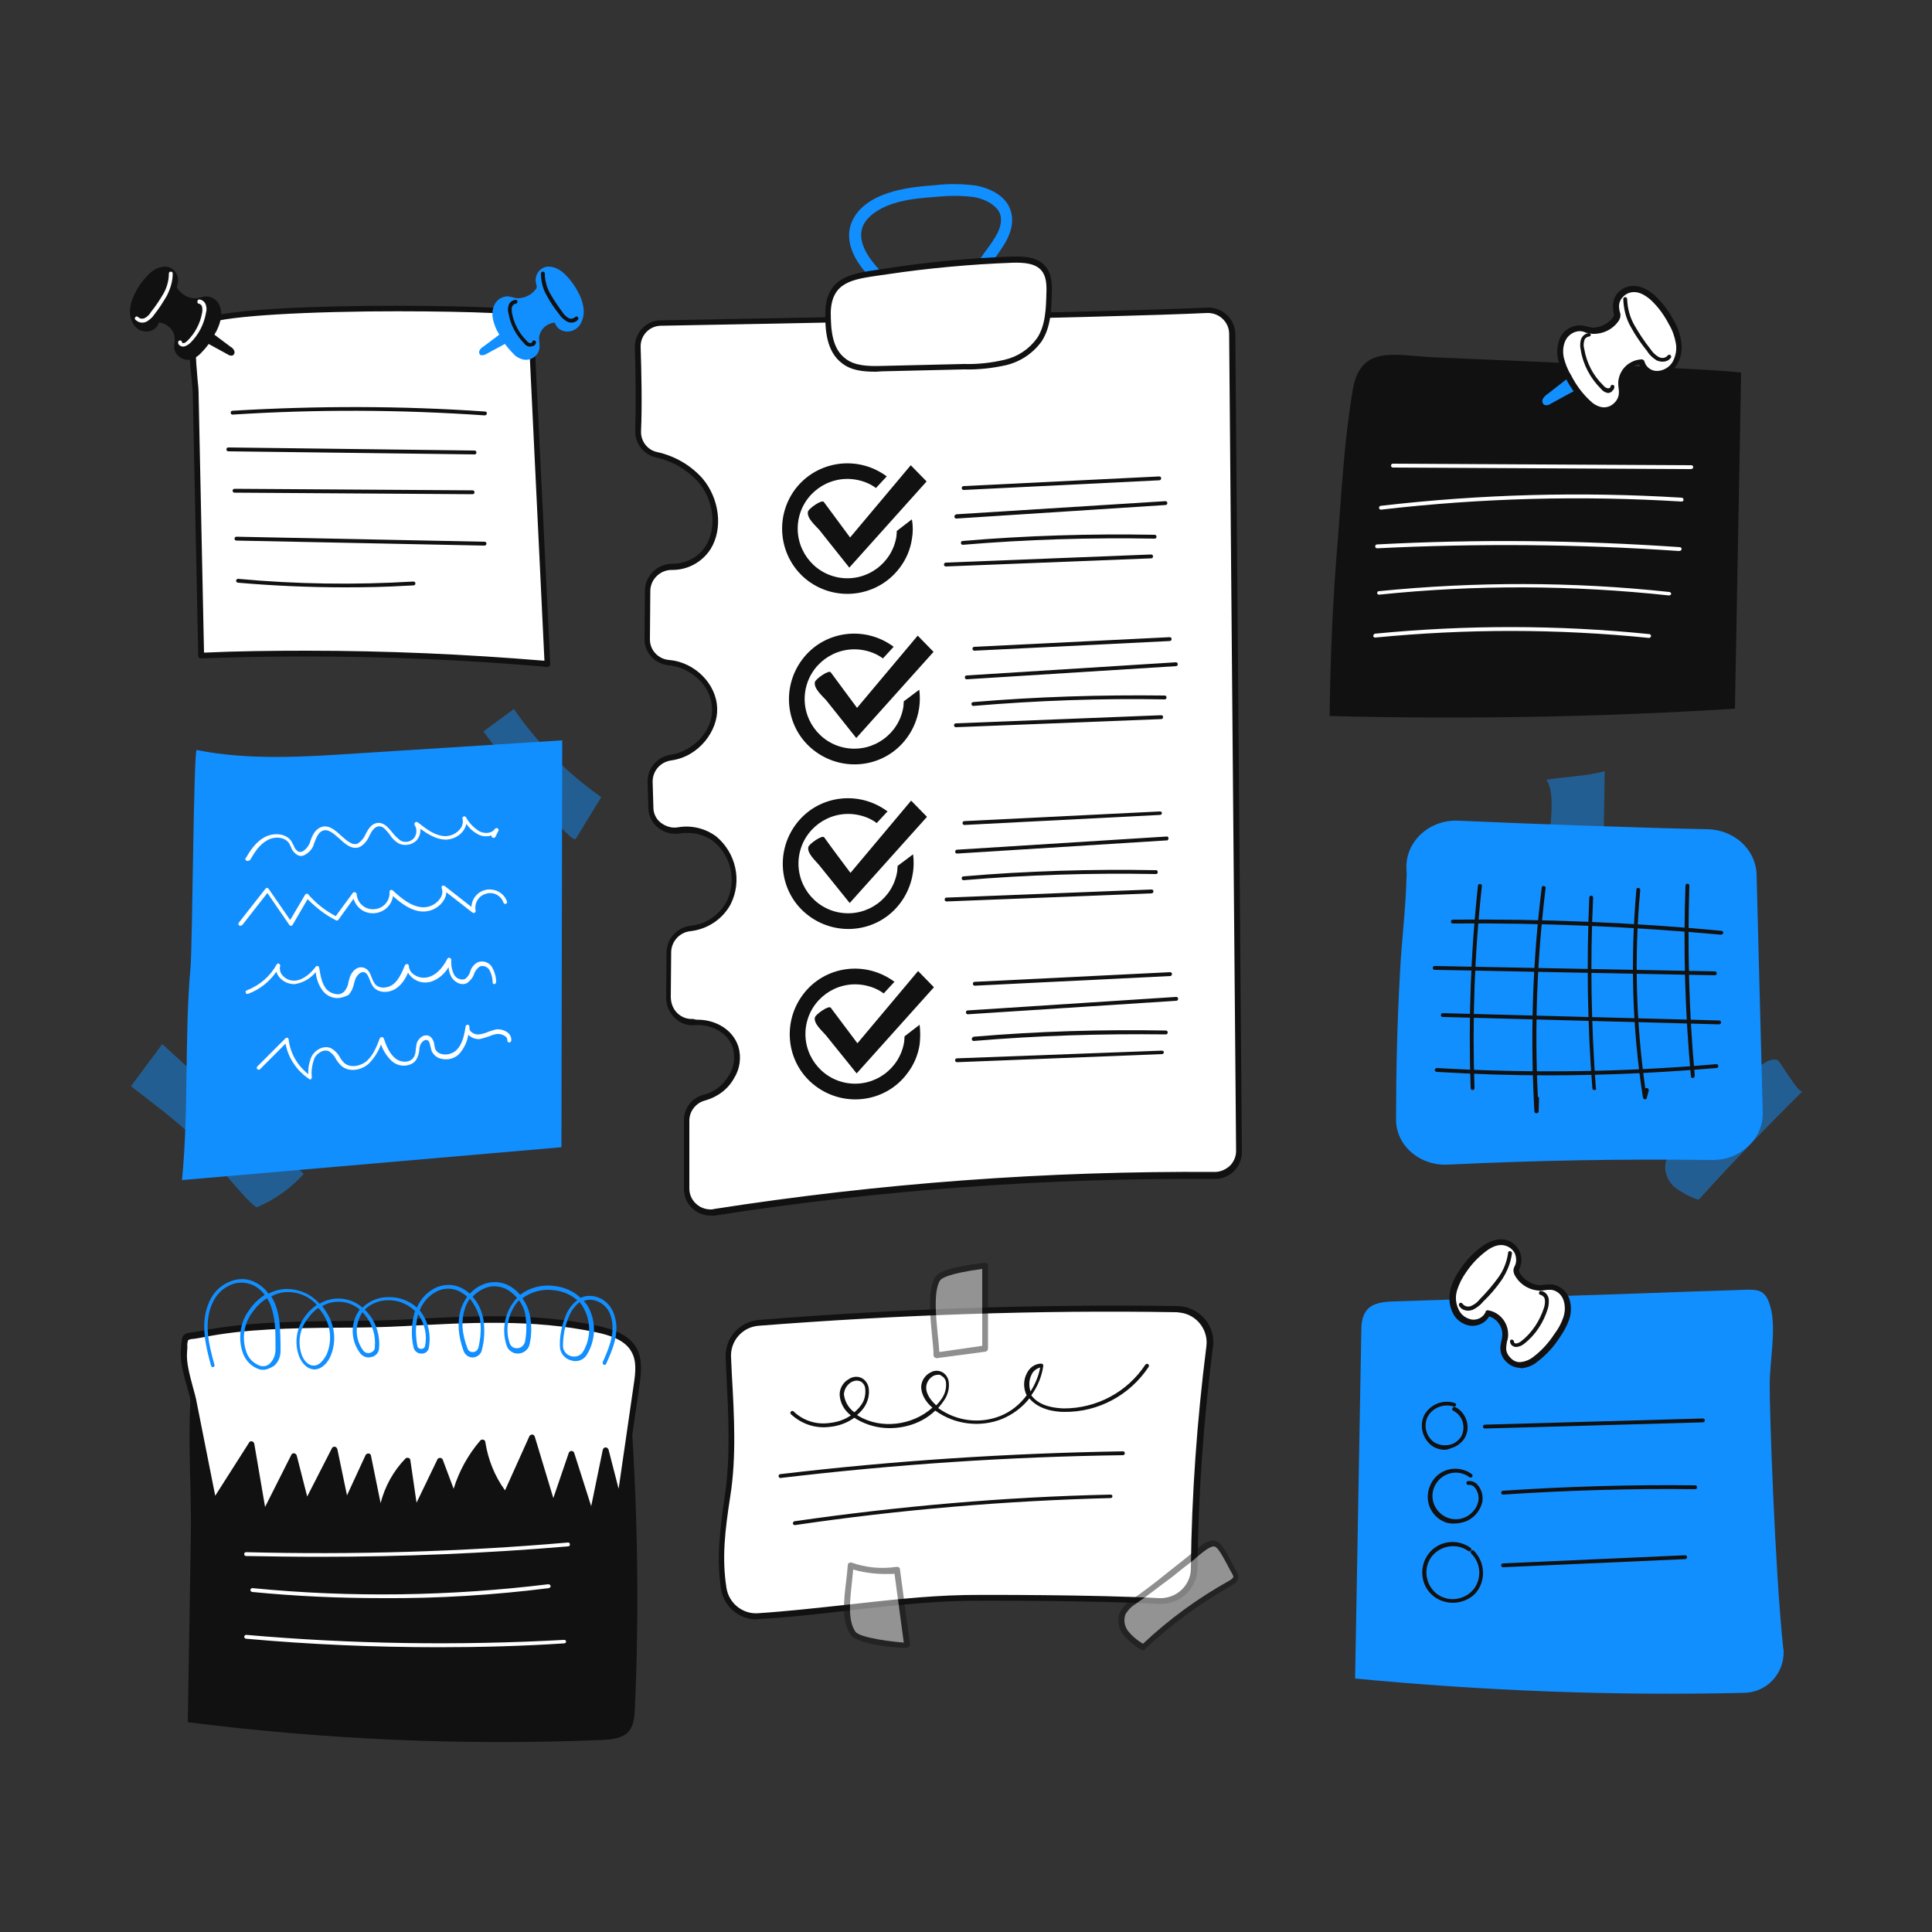 <svg transform="scale(1)" version="1.1" id="Layer_1" xmlns="http://www.w3.org/2000/svg" xmlns:xlink="http://www.w3.org/1999/xlink" x="0px" y="0px" viewBox="0 0 500 500" xml:space="preserve" class="show_show__wrapper__graphic__5Waiy "><rect x="0" y="0" width="500" height="500" fill="#333333" stroke="none"/><title>React</title><style type="text/css">
	.st0{fill:#128FFF;}
	.st1{fill:#FFFFFF;}
	.st2{fill:#111111;}
	.st3{opacity:0.47;}
</style><g id="note-8"><path class="st0" d="M253.4,89.4c-0.6,0-1.1-0.3-1.4-0.9c-3.2-6.9-2.6-15,1.6-21.4c0.6-0.9,1.3-1.9,1.9-2.7
		c0.9-1.2,1.8-2.5,2.5-3.8c0.7-1.3,1.7-3.8,0.5-5.9c-1-1.7-3.5-3.2-6.5-3.7c-3.1-0.4-6.2-0.4-9.3-0.1c-3.8,0.3-8.1,0.6-11.9,1.9
		s-6.7,3.5-7.6,6c-1.1,3.1,0.7,6.5,2.5,8.8c1,1.3,2.2,2.6,3.4,3.9c1.5,1.6,3,3.3,4.3,5.1c2.9,4.2,3.5,8.5,1.6,11.9
		c-0.4,0.7-1.3,1-2,0.7c-0.7-0.4-1-1.3-0.7-2c0,0,0-0.1,0-0.1c1.8-3.3-0.4-7.2-1.5-8.8c-1.2-1.7-2.6-3.3-4-4.7
		c-1.2-1.3-2.5-2.7-3.6-4.1c-3.2-4.1-4.2-8.2-2.9-11.7s4.6-6.2,9.4-7.8c4.1-1.4,8.6-1.8,12.6-2.1c3.4-0.4,6.7-0.3,10.1,0.1
		c4,0.7,7.2,2.6,8.6,5.2s1.2,5.6-0.4,8.8c-0.8,1.5-1.7,2.8-2.7,4.2c-0.6,0.9-1.3,1.7-1.8,2.6c-3.6,5.6-4.1,12.5-1.4,18.6
		c0.4,0.7,0,1.6-0.7,2c0,0,0,0,0,0C253.8,89.3,253.6,89.4,253.4,89.4z"></path><path class="st1" d="M165.2,111.6c-0.1,2.9,1.9,5.5,4.8,6.2c4.3,0.9,8.2,3.2,11.2,6.5c4.1,4.7,5.4,12.2,2.2,17.5
		c-2,3.2-5.6,5.1-9.3,5.1c-3.4-0.1-6.3,2.6-6.4,6c0,0,0,0,0,0.1l-0.1,12.6c0,3.2,2.5,5.9,5.7,6.1c5.9,0.6,11.6,5.6,11.8,11.9
		s-5.3,11.8-11.2,12.7c-3.1,0.4-5.5,3.1-5.4,6.3l0.2,6.7c0.1,3.4,3,6.1,6.5,6c0.3,0,0.5,0,0.8-0.1c3.3-0.5,6.7,0.3,9.3,2.3
		c4.9,4.1,6.3,10.9,3.5,16.6c-2,3.7-5.7,6.1-9.9,6.6c-3.1,0.3-5.5,2.9-5.6,6.1l-0.1,11.7c-0.1,3.5,2.6,6.3,6.1,6.4
		c0.2,0,0.4,0,0.5,0c4.4-0.4,9.3,2,10.6,6.5c1.7,5.6-2.8,11.6-8,12.9c-2.8,0.7-4.7,3.2-4.6,6v17.6c0,3.4,2.8,6.2,6.2,6.2
		c0.3,0,0.6,0,0.9-0.1c42.9-6.7,86.2-9.9,129.6-9.6c3.4,0,6.2-2.7,6.2-6.1c0,0,0-0.1,0-0.1l-1.8-211.5c0-3.4-2.8-6.1-6.2-6.1
		c-0.1,0-0.2,0-0.3,0c-25.1,1.2-116.4,2.9-141.3,3.3c-3.4,0.1-6.1,2.9-6,6.3c0,0,0,0,0,0.1C165.3,96,165.5,104.9,165.2,111.6z"></path><path class="st2" d="M183.9,314.6c-3.8,0-6.9-3.1-6.9-6.9V290c0-3.2,2.1-6,5.2-6.7c2.8-0.7,5.1-2.6,6.5-5.1c1.3-2,1.6-4.5,1-6.9
		c-1.3-4.3-6-6.3-9.9-6c-1.9,0.2-3.8-0.5-5.1-1.8c-1.5-1.4-2.3-3.3-2.3-5.4l0.1-11.7c0.1-3.5,2.7-6.4,6.2-6.8
		c3.9-0.4,7.4-2.7,9.3-6.2c2.7-5.3,1.3-11.8-3.3-15.6c-2.5-1.9-5.7-2.6-8.8-2.1c-2,0.3-4.1-0.2-5.7-1.6c-1.5-1.2-2.4-3.1-2.4-5
		l-0.2-6.7c-0.1-3.6,2.5-6.6,6.1-7.1c5.2-0.8,10.8-5.7,10.6-11.9c-0.1-2.9-1.4-5.6-3.5-7.6c-2.1-2-4.7-3.3-7.6-3.6
		c-3.6-0.3-6.4-3.2-6.4-6.8l0.1-12.6c0.1-3.9,3.3-6.9,7.1-6.9c0,0,0,0,0,0h0.1c3.5,0,6.8-1.8,8.6-4.7c2.9-4.8,2-11.9-2.1-16.6
		c-2.9-3.1-6.6-5.3-10.8-6.2c-3.2-0.7-5.5-3.6-5.4-6.9l0,0c0.2-6.6,0.1-15.3-0.1-21.5c-0.1-3.8,2.8-7,6.6-7.1c0.1,0,0.1,0,0.2,0
		c26.9-0.5,116.4-2.1,141.3-3.3c3.8-0.2,7.1,2.8,7.3,6.6c0,0.1,0,0.2,0,0.3l1.7,211.6c0,3.8-3,7-6.9,7c0,0-0.1,0-0.1,0l0,0
		c-43.3-0.3-86.6,2.8-129.5,9.5C184.6,314.6,184.2,314.6,183.9,314.6z M180.6,263.9c4.3,0,9,2.3,10.5,7c0.8,2.7,0.4,5.7-1.1,8.1
		c-1.6,2.9-4.3,4.9-7.5,5.8c-2.4,0.6-4.1,2.8-4.1,5.2v17.6c0,3,2.5,5.4,5.5,5.4c0.3,0,0.6,0,0.8-0.1c42.9-6.7,86.3-9.9,129.7-9.6
		l0,0c1.4,0,2.8-0.6,3.9-1.6c1-1,1.6-2.4,1.6-3.8l-1.8-211.5c0-3-2.5-5.4-5.5-5.4c-0.1,0-0.2,0-0.2,0c-24.9,1.2-114.4,2.8-141.3,3.3
		c-3,0-5.4,2.5-5.3,5.5c0,0,0,0.1,0,0.1c0.2,6.2,0.4,15,0.1,21.7c-0.1,2.6,1.7,4.9,4.2,5.4c4.5,1,8.5,3.3,11.6,6.7
		c4.5,5.2,5.5,13.1,2.2,18.4c-2.2,3.4-5.9,5.4-9.9,5.4H174c-3-0.1-5.6,2.3-5.7,5.3c0,0,0,0,0,0.1l-0.1,12.6c0,2.8,2.2,5.1,5,5.3
		c6.7,0.6,12.3,6.3,12.4,12.6c0.2,5.6-4.6,12.4-11.9,13.4c-2.8,0.4-4.8,2.7-4.8,5.5l0.2,6.7c0,1.5,0.7,3,1.9,3.9
		c1.3,1,2.9,1.5,4.5,1.2c3.5-0.6,7.1,0.3,9.9,2.4c5.1,4.3,6.7,11.5,3.7,17.5c-2.1,3.9-6,6.5-10.5,7c-2.7,0.3-4.8,2.6-4.9,5.3
		l-0.1,11.7c0,1.6,0.6,3.2,1.8,4.3c1.1,1,2.5,1.5,4,1.4C180,263.9,180.3,263.9,180.6,263.9L180.6,263.9z"></path><path class="st1" d="M218.4,93.4c2.7,2.1,6.5,2.1,9.9,2l21.3-0.5c3.6,0.1,7.2-0.3,10.7-1.1c3.5-0.8,6.7-2.9,8.8-5.8
		c2.2-3.4,2.4-7.7,2.5-11.8c0.1-2.3,0.1-4.8-1.3-6.5c-1.9-2.3-5.3-2.5-8.3-2.4c-10.9,0.4-21.7,1.4-32.5,3.1
		c-7.6,1.2-14.8,1.3-15.1,10.4C214.3,85.1,214.5,90.5,218.4,93.4z"></path><path class="st2" d="M226.7,96.2c-3.3,0-6.4-0.3-8.8-2.2l0,0c-4.1-3.1-4.4-8.8-4.3-13.4c0.3-8.9,6.8-9.8,13.6-10.8l2-0.3
		c10.8-1.7,21.7-2.7,32.6-3.1c3.3-0.1,6.9,0.1,8.9,2.7c1.5,1.9,1.6,4.4,1.5,7c-0.1,3.8-0.2,8.5-2.6,12.2c-2.2,3.1-5.5,5.3-9.2,6.2
		c-3.6,0.8-7.2,1.2-10.9,1.1l-21.3,0.5L226.7,96.2z M218.8,92.8c2.4,1.9,5.9,2,9.4,1.9l21.3-0.5c3.5,0.1,7.1-0.3,10.5-1.1
		c3.4-0.8,6.3-2.7,8.4-5.6c2.2-3.3,2.3-7.8,2.4-11.4c0.1-2.3,0-4.5-1.2-6c-1.6-2-4.7-2.2-7.7-2.1c-10.8,0.4-21.7,1.4-32.4,3
		l-2.1,0.3c-6.8,1-12.1,1.7-12.4,9.4C215,85.2,215.3,90.2,218.8,92.8L218.8,92.8z"></path><path class="st2" d="M219.8,146.9l20-22.3l-4.1-4.2l-15.7,18.7l-6.8-9.2c-0.5-0.7-3.9,1.7-4.1,2.5c-0.4,1.6,1.9,3.6,2.9,4.7
		L219.8,146.9z"></path><path class="st2" d="M232.1,137.4c0,0.5-0.1,1-0.1,1.4c-1.1,7-7.7,11.8-14.7,10.7c-7-1.1-11.8-7.7-10.7-14.7
		c1.1-7,7.7-11.8,14.7-10.7c1.9,0.3,3.8,1,5.4,2.2c0.8-0.9,1.6-1.7,2.4-2.6l0.4-0.4c-7.5-5.6-18.1-4.1-23.7,3.3
		c-5.6,7.5-4.1,18.1,3.3,23.7c7.5,5.6,18.1,4.1,23.7-3.3c1.7-2.2,2.8-4.8,3.2-7.5c0.3-1.7,0.3-3.4,0-5.1L232.1,137.4z"></path><path class="st2" d="M221.6,191l20-22.3l-4.1-4.2l-15.7,18.7l-6.8-9.2c-0.5-0.7-3.9,1.7-4.1,2.5c-0.4,1.6,1.9,3.6,2.9,4.7
		L221.6,191z"></path><path class="st2" d="M233.9,181.5c0,0.5-0.1,1-0.1,1.4c-1.1,7-7.7,11.8-14.7,10.7c-7-1.1-11.8-7.7-10.7-14.7
		c1.1-7,7.7-11.8,14.7-10.7c1.9,0.3,3.8,1,5.4,2.2c0.8-0.9,1.6-1.7,2.4-2.6c0.1-0.1,0.2-0.3,0.4-0.4c-7.5-5.6-18.1-4.2-23.7,3.3
		c-5.6,7.5-4.2,18.1,3.3,23.7c7.5,5.6,18.1,4.2,23.7-3.3c2.7-3.6,3.9-8.2,3.3-12.6L233.9,181.5z"></path><path class="st2" d="M249.4,126.8c-0.3,0-0.5-0.2-0.5-0.5c0-0.3,0.2-0.5,0.5-0.5l50.6-2.5c0.3,0,0.5,0.2,0.5,0.4c0,0,0,0,0,0.1
		c0,0.3-0.2,0.5-0.5,0.5L249.4,126.8L249.4,126.8z"></path><path class="st2" d="M247.5,134.2c-0.3,0-0.5-0.2-0.5-0.5c0-0.3,0.2-0.5,0.5-0.6l54.1-3.4c0.3,0,0.5,0.2,0.5,0.5
		c0,0.3-0.2,0.5-0.5,0.5c0,0,0,0,0,0L247.5,134.2L247.5,134.2z"></path><path class="st2" d="M249.1,141c-0.3-0.1-0.5-0.3-0.4-0.6c0-0.2,0.2-0.4,0.4-0.4c16.5-1.4,33.1-1.9,49.7-1.6c0.3,0,0.5,0.2,0.5,0.5
		c0,0,0,0,0,0c0,0.3-0.2,0.5-0.5,0.5c0,0,0,0,0,0C282.2,139.1,265.7,139.6,249.1,141L249.1,141z"></path><path class="st2" d="M244.8,146.6c-0.3,0-0.5-0.2-0.5-0.5c0-0.3,0.2-0.5,0.5-0.5c0,0,0,0,0,0l53.1-2.1c0.3,0,0.5,0.2,0.5,0.5
		c0,0,0,0,0,0c0,0.3-0.2,0.5-0.5,0.5c0,0,0,0,0,0L244.8,146.6L244.8,146.6z"></path><path class="st2" d="M252.1,168.4c-0.3-0.1-0.5-0.3-0.4-0.6c0-0.2,0.2-0.4,0.4-0.4l50.6-2.5c0.3,0,0.5,0.2,0.5,0.4c0,0,0,0,0,0.1
		c0,0.3-0.2,0.5-0.5,0.5L252.1,168.4L252.1,168.4z"></path><path class="st2" d="M250.2,175.8c-0.3,0-0.5-0.2-0.5-0.5c0-0.3,0.2-0.5,0.5-0.5c0,0,0,0,0,0l54.1-3.4c0.3,0,0.5,0.2,0.5,0.5
		c0,0.3-0.2,0.5-0.5,0.5c0,0,0,0,0,0L250.2,175.8L250.2,175.8z"></path><path class="st2" d="M251.8,182.7c-0.3-0.1-0.4-0.4-0.4-0.6c0-0.2,0.2-0.3,0.4-0.4c16.5-1.4,33.1-1.9,49.6-1.7
		c0.3,0,0.5,0.2,0.5,0.5c0,0,0,0,0,0c0,0.3-0.2,0.5-0.5,0.5C284.9,180.7,268.3,181.3,251.8,182.7L251.8,182.7z"></path><path class="st2" d="M247.4,188.2c-0.3,0-0.5-0.2-0.5-0.5c0,0,0,0,0,0c0-0.3,0.2-0.5,0.5-0.5c0,0,0,0,0,0l53.1-2.1
		c0.3,0,0.5,0.2,0.5,0.4c0,0,0,0,0,0.1c0,0.3-0.2,0.5-0.5,0.5c0,0,0,0,0,0L247.4,188.2L247.4,188.2z"></path><path class="st2" d="M219.9,233.7l20-22.3l-4.1-4.2l-15.7,18.7c-2.3-3.1-4.6-6.1-6.8-9.2c-0.5-0.7-3.9,1.7-4.1,2.5
		c-0.4,1.6,1.9,3.6,2.8,4.7L219.9,233.7z"></path><path class="st2" d="M232.3,224.1c0,0.5-0.1,1-0.1,1.4c-1.1,7-7.7,11.8-14.7,10.7c-7-1.1-11.8-7.7-10.7-14.7s7.7-11.8,14.7-10.7
		c1.9,0.3,3.8,1,5.4,2.2c0.8-0.9,1.6-1.7,2.4-2.6l0.4-0.4c-7.5-5.6-18.1-4.2-23.7,3.3c-5.6,7.5-4.2,18.1,3.3,23.7
		c7.5,5.6,18.1,4.2,23.7-3.3c2.7-3.6,3.9-8.2,3.3-12.6L232.3,224.1z"></path><path class="st2" d="M221.7,277.8l20-22.3l-4.1-4.2L221.9,270l-6.9-9.2c-0.5-0.7-3.9,1.7-4.1,2.5c-0.4,1.6,1.9,3.5,2.9,4.7
		L221.7,277.8z"></path><path class="st2" d="M234.1,268.2c0,0.5-0.1,1-0.1,1.4c-1.1,7-7.7,11.8-14.7,10.7c-7-1.1-11.8-7.7-10.7-14.7s7.7-11.8,14.7-10.7
		c1.9,0.3,3.8,1,5.4,2.2c0.8-0.9,1.6-1.7,2.4-2.6l0.4-0.4c-7.5-5.6-18.1-4.2-23.7,3.3s-4.2,18.1,3.3,23.7s18.1,4.2,23.7-3.3
		c1.7-2.2,2.8-4.8,3.2-7.5c0.2-1.7,0.2-3.4,0-5.1L234.1,268.2z"></path><path class="st2" d="M249.6,213.5c-0.3,0-0.5-0.2-0.5-0.5c0-0.3,0.2-0.5,0.5-0.5l50.6-2.5c0.3,0,0.5,0.2,0.5,0.4c0,0,0,0,0,0
		c0,0.3-0.2,0.5-0.5,0.5c0,0,0,0,0,0L249.6,213.5L249.6,213.5z"></path><path class="st2" d="M247.7,220.9c-0.3,0-0.5-0.2-0.5-0.5c0-0.3,0.2-0.5,0.5-0.5c0,0,0,0,0,0l54.1-3.4c0.3-0.1,0.6,0.1,0.6,0.4
		s-0.1,0.6-0.4,0.6c-0.1,0-0.1,0-0.2,0L247.7,220.9L247.7,220.9z"></path><path class="st2" d="M249.3,227.8c-0.3-0.1-0.5-0.3-0.4-0.6c0-0.2,0.2-0.4,0.4-0.4c16.5-1.4,33.1-1.9,49.7-1.6
		c0.3-0.1,0.6,0.1,0.6,0.4c0.1,0.3-0.1,0.6-0.4,0.6c-0.1,0-0.2,0-0.3,0c-16.5-0.3-33.1,0.2-49.6,1.6L249.3,227.8z"></path><path class="st2" d="M244.9,233.3c-0.3-0.1-0.5-0.3-0.4-0.6c0-0.2,0.2-0.4,0.4-0.4l53.1-2.1c0.3,0,0.5,0.2,0.5,0.4c0,0,0,0,0,0.1
		c0,0.3-0.2,0.5-0.5,0.5c0,0,0,0,0,0L244.9,233.3L244.9,233.3z"></path><path class="st2" d="M252.2,255.1c-0.3-0.1-0.5-0.3-0.4-0.6c0-0.2,0.2-0.4,0.4-0.4l50.6-2.5c0.3,0,0.5,0.2,0.5,0.4c0,0,0,0,0,0.1
		c0,0.3-0.2,0.5-0.5,0.5c0,0,0,0,0,0L252.2,255.1L252.2,255.1z"></path><path class="st2" d="M250.4,262.5c-0.3-0.1-0.5-0.3-0.4-0.6c0-0.2,0.2-0.4,0.4-0.4l54-3.5c0.3,0,0.5,0.2,0.5,0.5c0,0,0,0,0,0
		c0,0.3-0.2,0.5-0.5,0.5c0,0,0,0,0,0L250.4,262.5L250.4,262.5z"></path><path class="st2" d="M252,269.4c-0.3,0-0.5-0.2-0.5-0.5c0-0.3,0.2-0.5,0.5-0.6c16.5-1.4,33.1-1.9,49.7-1.6c0.3,0,0.5,0.2,0.5,0.5
		c0,0,0,0,0,0c0,0.3-0.2,0.5-0.5,0.5c0,0,0,0,0,0C285.1,267.5,268.5,268,252,269.4z"></path><path class="st2" d="M247.6,274.9c-0.3-0.1-0.5-0.3-0.4-0.6c0-0.2,0.2-0.4,0.4-0.4l53.1-2c0.3,0,0.5,0.2,0.5,0.4c0,0,0,0,0,0
		c0,0.3-0.2,0.5-0.5,0.5c0,0,0,0,0,0L247.6,274.9L247.6,274.9z"></path></g><g id="note-7"><path class="st2" d="M344.1,185.3c35,0.9,69.9,0.3,104.9-1.9l1.6-86.9c0-0.8-72.4-3.7-79-4c-10.3-0.4-19.5-3.6-21.5,8.4
		c-2.2,12.8-2.9,26.2-3.9,39.2C344.9,155.1,344.3,170.2,344.1,185.3z"></path><g id="pin"><path class="st0" d="M400.6,101.9c-0.5,0.3-1,0.8-1.3,1.3c-0.3,0.6-0.1,1.3,0.4,1.6c0.6,0.2,1.2,0,1.6-0.3l14.1-7.7
			c1.1-0.5,2.1-1.3,2.8-2.3c0.7-1.3,0.4-3-0.9-3.9c-1-0.7-1.9,0.1-2.7,0.7c-3,2.2-6,4.5-9,6.7L400.6,101.9z"></path><path class="st1" d="M418.8,77.1c0.8-1.3,2.2-2.1,3.7-2.3c2,0,3.8,0.8,5.2,2.3c2,1.8,3.6,4,4.8,6.4c0.9,1.6,1.5,3.4,1.8,5.2
			c0.3,1.8,0,3.7-0.9,5.3c-1,1.6-2.7,2.7-4.5,2.8c-1.9,0-3.6-1.2-4.2-3c-2.8,0.2-5,2.3-5.3,5.1c-0.1,1.2,0.3,2.4,0.1,3.6
			c-0.4,2.4-2.6,4-5,3.8c-1.4-0.3-2.7-1-3.7-2c-2-2-3.6-4.2-4.9-6.7c-0.9-1.5-1.5-3.1-1.9-4.8c-0.4-1.7-0.2-3.4,0.5-5
			c0.8-1.6,2.4-2.6,4.2-2.7c1.2,0,2.3,0.5,3.5,0.6c2.5,0,4.8-1.1,6.2-3.2c0.5-0.8,0.1-1.3,0-2.1C418.1,79.2,418.3,78.1,418.8,77.1z"></path><path class="st2" d="M415,107c-0.2,0-0.4,0-0.6,0c-1.6-0.3-3-1.1-4.1-2.2c-2-2-3.8-4.3-5.1-6.9c-0.9-1.6-1.6-3.2-2-5
			c-0.4-1.9-0.2-3.8,0.6-5.6c0.9-1.8,2.8-3,4.8-3.1l0,0c0.7,0,1.4,0.1,2.1,0.3c0.5,0.1,0.9,0.2,1.4,0.3c2.2,0,4.3-1.1,5.5-2.9
			c0.2-0.3,0.1-0.5,0-1c0-0.2-0.1-0.4-0.1-0.6c-0.2-1.3,0-2.6,0.6-3.7c0.9-1.5,2.5-2.5,4.3-2.6c1.9-0.1,3.8,0.7,5.8,2.4
			c2,1.9,3.7,4.1,5,6.6c1,1.7,1.6,3.5,1.9,5.4c0.3,2,0,4.1-1,5.8c-1.1,1.9-3,3-5.2,3.1c-2,0.1-3.9-1.1-4.7-3c-2.1,0.4-3.8,2.2-4,4.3
			c0,0.5,0,1,0.1,1.5c0.1,0.7,0.1,1.4,0,2.1c-0.2,1.3-0.9,2.5-2,3.3C417.4,106.6,416.2,107,415,107z M408.7,85.7L408.7,85.7
			c-1.5,0.1-2.8,1-3.5,2.3c-0.7,1.4-0.8,3-0.5,4.5c0.4,1.6,1,3.2,1.9,4.6c1.2,2.4,2.8,4.6,4.8,6.5c0.9,0.9,2,1.6,3.3,1.8
			c1,0.1,2-0.2,2.7-0.8c0.8-0.6,1.3-1.4,1.5-2.3c0.1-0.6,0.1-1.2,0-1.8c-0.1-0.6-0.1-1.2-0.1-1.7c0.3-3.2,2.8-5.6,6-5.8
			c0.4,0,0.7,0.2,0.8,0.6c0.4,1.5,1.9,2.5,3.4,2.4c1.6-0.1,3.1-1,3.9-2.4c0.8-1.5,1.1-3.2,0.8-4.8c-0.3-1.7-0.9-3.4-1.8-4.9
			c-1.2-2.3-2.7-4.4-4.6-6.2c-1.7-1.5-3.2-2.2-4.7-2.1c-1.3,0.1-2.4,0.8-3.1,1.9l0,0c-0.5,0.8-0.6,1.7-0.4,2.7
			c0,0.2,0.1,0.3,0.1,0.5c0.3,0.7,0.2,1.5-0.2,2.2c-1.5,2.3-4.1,3.6-6.9,3.5c-0.6-0.1-1.1-0.2-1.7-0.3
			C409.9,85.8,409.3,85.7,408.7,85.7z M418.8,77.1L418.8,77.1z"></path><path class="st2" d="M430.3,93.6c-0.5,0-1-0.1-1.5-0.3c-1-0.6-1.9-1.4-2.5-2.4c-1.6-2-3-4-4.2-6.2c-1.3-2.2-1.9-4.7-2-7.3
			c0-0.3,0.2-0.5,0.5-0.5l0,0c0.3,0,0.5,0.2,0.5,0.5c0.1,2.4,0.7,4.7,1.9,6.8c1.2,2.1,2.6,4.2,4.1,6.1c0.6,0.9,1.3,1.6,2.2,2.1
			c0.8,0.4,1.7,0.3,2.3-0.4c0.2-0.2,0.5-0.3,0.7-0.1c0,0,0,0,0,0c0.2,0.2,0.3,0.5,0.1,0.7c0,0,0,0,0,0
			C431.9,93.3,431.1,93.6,430.3,93.6z"></path><path class="st2" d="M416.3,101.7c-0.1,0-0.2,0-0.2,0c-0.7-0.1-1.3-0.5-1.8-1.1c-2.7-2.7-4.6-6.2-5.2-10c-0.2-0.9-0.2-1.7,0-2.6
			c0.3-1,1.1-1.7,2.1-1.8c0.3,0,0.5,0.2,0.5,0.4c0,0,0,0,0,0c0,0.3-0.2,0.5-0.5,0.5c-0.6,0.1-1.1,0.5-1.2,1.1
			c-0.2,0.7-0.2,1.4,0,2.1c0.6,3.6,2.3,6.9,4.9,9.4c0.3,0.4,0.7,0.7,1.2,0.8c0.2,0,0.4,0,0.6-0.2c0.1-0.1,0.1-0.1,0.1-0.2
			c0-0.3,0.2-0.5,0.5-0.5s0.5,0.2,0.5,0.5c0,0.4-0.2,0.8-0.5,1C417.1,101.5,416.7,101.6,416.3,101.7z"></path></g><path class="st1" d="M437.6,121.4L437.6,121.4l-77.1-0.4c-0.3,0-0.5-0.2-0.5-0.5s0.2-0.5,0.5-0.5l0,0l77.2,0.4
		c0.3,0,0.5,0.2,0.5,0.5S437.9,121.4,437.6,121.4L437.6,121.4z"></path><path class="st1" d="M357.4,131.9c-0.3,0-0.5-0.2-0.5-0.5s0.2-0.5,0.5-0.5c25.8-3,51.8-3.7,77.8-2.1c0.3,0,0.5,0.3,0.5,0.5
		c0,0.3-0.2,0.5-0.5,0.5c0,0,0,0,0,0C409.1,128.2,383.2,128.9,357.4,131.9L357.4,131.9z"></path><path class="st1" d="M434.5,142.6L434.5,142.6c-26-1.8-52.1-2-78.1-0.7c-0.3,0-0.5-0.2-0.5-0.5s0.2-0.5,0.5-0.5
		c26.1-1.4,52.2-1.1,78.3,0.7c0.3,0,0.5,0.2,0.5,0.5S434.9,142.6,434.5,142.6L434.5,142.6z"></path><path class="st1" d="M431.9,154.1L431.9,154.1c-25-2.7-50.1-2.8-75-0.2c-0.3,0-0.5-0.2-0.5-0.4c0-0.3,0.2-0.5,0.4-0.5c0,0,0,0,0,0
		c25-2.5,50.2-2.5,75.2,0.2c0.3,0,0.5,0.3,0.5,0.5S432.2,154.1,431.9,154.1L431.9,154.1z"></path><path class="st1" d="M426.8,165.1L426.8,165.1c-23.6-2.4-47.3-2.4-70.9-0.1c-0.3,0-0.5-0.2-0.5-0.4c0,0,0,0,0,0
		c0-0.3,0.2-0.5,0.4-0.6c23.6-2.3,47.4-2.3,71,0.1c0.3,0,0.5,0.3,0.5,0.5c0,0,0,0,0,0C427.2,164.9,427,165.1,426.8,165.1z"></path></g><g id="note-6"><path class="st0" d="M374.8,301.4c22.7-1.1,45.5-1.5,68.3-1.2c7.3,0.1,13.2-5.5,13.1-12.2l-1.6-61.7c-0.2-6.4-5.7-11.5-12.6-11.7
		c-16.6-0.3-46.3-1.4-64.5-2.2c-7.7-0.4-14,5.6-13.5,12.7c0,0.7,0.1,1.3,0,2c-0.2,8.3-1.3,16.6-1.7,25c-0.7,12.5-1,25-1,37.5
		C361.2,296.4,367.4,301.8,374.8,301.4z"></path><g class="st3"><path class="st0" d="M401,218.3c0,1.3,0.1,2.9,1.1,3.7c0.7,0.4,1.5,0.6,2.3,0.7l10.5,1.1l0.4-24.2c-5,1.3-10.1,1.4-15.1,2.2
			C402.7,205.3,401,213.9,401,218.3z"></path></g><g class="st3"><path class="st0" d="M433.4,297c-1.1,1.1-2,2.6-2.4,4.1c-0.3,2.3,0.6,4.7,2.5,6.2c1.8,1.4,3.9,2.5,6.1,3.2
			c8.7-9.6,17.7-19,26.9-28.1c-0.9,0.9-5.8-7.7-6.4-8c-2.7-1.2-6.8,3.5-8.9,5.2C444.7,284.9,438.8,290.7,433.4,297z"></path></g><path class="st2" d="M381.1,282.1c-0.3,0-0.5-0.2-0.5-0.5c-0.6-17.5,0-35,1.9-52.4c0-0.3,0.3-0.5,0.6-0.4c0.3,0,0.5,0.3,0.4,0.6
		l0,0c-1.9,17.3-2.5,34.8-1.9,52.2C381.6,281.9,381.4,282.1,381.1,282.1L381.1,282.1z"></path><path class="st2" d="M397.6,288.1c-0.3,0-0.5-0.2-0.5-0.5c-1.1-19.3-0.5-38.7,1.9-57.9c0-0.3,0.3-0.5,0.6-0.4s0.5,0.3,0.4,0.6l0,0
		c-2.2,17.9-2.9,35.9-2,53.9c0.2,0.1,0.3,0.3,0.3,0.5l-0.1,3.4C398.2,287.9,398,288.1,397.6,288.1L397.6,288.1z"></path><path class="st2" d="M412.6,282.1c-0.3,0-0.5-0.2-0.5-0.5c-1.3-16.4-1.5-32.9-0.8-49.3c0-0.3,0.2-0.5,0.5-0.5
		c0.3,0,0.5,0.2,0.5,0.5c0,0,0,0,0,0c-0.8,16.4-0.5,32.8,0.7,49.2C413.2,281.9,413,282.1,412.6,282.1
		C412.7,282.1,412.7,282.1,412.6,282.1L412.6,282.1z"></path><path class="st2" d="M425.7,284.5L425.7,284.5c-0.2,0-0.4-0.2-0.5-0.4c-2.8-17.8-3.3-35.9-1.7-53.9c0-0.3,0.3-0.5,0.5-0.4
		c0.3,0,0.5,0.3,0.5,0.5c0,0,0,0,0,0c-1.6,17.1-1.1,34.4,1.3,51.4c0.1-0.1,0.3-0.2,0.5-0.1c0.3,0.1,0.4,0.3,0.4,0.6c0,0,0,0,0,0
		l-0.5,1.9C426.2,284.4,425.9,284.6,425.7,284.5z"></path><path class="st2" d="M438.1,279c-0.3,0-0.5-0.2-0.5-0.5c-1.5-16.4-2-32.8-1.4-49.3c0-0.3,0.2-0.5,0.5-0.5l0,0
		c0.3,0,0.5,0.2,0.5,0.5c0,0,0,0,0,0c-0.5,16.4-0.1,32.8,1.4,49.1C438.6,278.7,438.4,279,438.1,279C438.1,279,438.1,279,438.1,279
		L438.1,279z"></path><path class="st2" d="M445.4,241.9L445.4,241.9c-23.1-2.1-46.2-3.1-69.4-2.9c-0.3,0-0.5-0.2-0.5-0.5c0,0,0,0,0,0
		c0-0.3,0.2-0.5,0.5-0.5c0,0,0,0,0,0c23.2-0.2,46.4,0.7,69.5,2.9c0.3,0,0.5,0.3,0.5,0.5c0,0,0,0,0,0
		C445.9,241.7,445.7,241.9,445.4,241.9z"></path><path class="st2" d="M443.8,252.4L443.8,252.4l-72.5-1.4c-0.3,0-0.5-0.2-0.5-0.5s0.2-0.5,0.5-0.5l0,0l72.5,1.4
		c0.3,0,0.5,0.2,0.5,0.5S444.1,252.4,443.8,252.4z"></path><path class="st2" d="M444.9,265.1L444.9,265.1l-71.5-1.9c-0.3,0-0.5-0.2-0.5-0.5c0,0,0,0,0,0c0-0.3,0.2-0.5,0.5-0.5l71.5,1.9
		c0.3,0,0.5,0.2,0.5,0.5S445.2,265.1,444.9,265.1L444.9,265.1z"></path><path class="st2" d="M400.9,278.3c-9.7,0-19.4-0.3-29.1-0.9c-0.3,0-0.5-0.3-0.5-0.5s0.3-0.5,0.5-0.5c24.1,1.4,48.3,1.1,72.4-1
		c0.3,0,0.5,0.2,0.5,0.5c0,0.3-0.2,0.5-0.5,0.5c0,0,0,0,0,0C430,277.6,415.5,278.3,400.9,278.3z"></path></g><g id="note-5"><path class="st0" d="M360.8,336.8c-2.6,0.1-5.5,0.3-7.1,2.3c-1.3,1.6-1.4,3.8-1.4,5.8l-1.6,89.5c33.4,3.2,67.1,4.5,100.7,3.7
		c5.8-0.1,10.3-4.9,10.2-10.7c0-0.3,0-0.6-0.1-0.8c-2.2-20.6-3.6-63.2-3.5-68.3c0-5.8,1.6-13.6,0.4-19.2c-1.4-6.1-3.5-5.4-9.7-5.2
		c-13.8,0.4-27.5,1-41.2,1.4L360.8,336.8z"></path><g id="pin-2"><path class="st0" d="M407.5,350.6c0.5,0.4,0.9,0.9,1.1,1.5c0.2,0.6-0.1,1.3-0.6,1.5c-0.6,0.1-1.1-0.1-1.6-0.5l-12.9-9.1
			c-1.1-0.6-1.9-1.5-2.5-2.6c-0.6-1.4,0-3,1.3-3.8c1.1-0.5,1.8,0.3,2.5,1l8,7.6L407.5,350.6z"></path><path class="st1" d="M392.6,324.2c-0.6-1.4-1.8-2.3-3.3-2.6c-1.9-0.2-3.8,0.4-5.3,1.6c-2.1,1.6-3.9,3.5-5.4,5.7
			c-1.1,1.5-1.9,3.1-2.4,4.9c-0.5,1.8-0.4,3.6,0.3,5.3c0.7,1.7,2.3,2.9,4.1,3.2c1.9,0.3,3.7-0.8,4.4-2.5c2.7,0.5,4.7,2.9,4.6,5.6
			c-0.1,1.2-0.5,2.3-0.5,3.5c0.1,2.4,2.1,4.2,4.5,4.3c1.4-0.1,2.7-0.7,3.8-1.6c2.2-1.7,4-3.7,5.5-6c1-1.4,1.8-2.9,2.4-4.5
			c0.6-1.6,0.6-3.4,0-5c-0.6-1.6-2-2.8-3.8-3.1c-1.1-0.1-2.3,0.2-3.4,0.2c-2.4-0.2-4.5-1.7-5.6-3.8c-0.4-0.8,0-1.3,0.3-2.1
			C393.1,326.3,393,325.2,392.6,324.2z"></path><path class="st2" d="M393.4,354c-1.3,0-2.6-0.6-3.5-1.5c-1-0.9-1.6-2.2-1.6-3.5c0-0.7,0.1-1.4,0.3-2.1c0.1-0.5,0.2-1,0.2-1.5
			c0-2.2-1.4-4.1-3.4-4.7c-1,1.7-2.9,2.6-4.9,2.4c-2.1-0.3-3.9-1.7-4.7-3.7c-0.8-1.8-0.9-3.9-0.4-5.8c0.5-1.8,1.4-3.6,2.5-5.1
			c1.5-2.3,3.4-4.3,5.6-5.9c2.1-1.5,4.1-2.1,5.9-1.8c1.7,0.3,3.2,1.5,3.9,3.1l0,0c0.5,1.2,0.6,2.5,0.2,3.7c-0.1,0.2-0.1,0.4-0.2,0.6
			c-0.2,0.5-0.2,0.7-0.1,1c1,1.9,2.9,3.1,5,3.4c0.5,0,0.9,0,1.4-0.1c0.7-0.1,1.4-0.1,2.1-0.1c2,0.3,3.7,1.7,4.4,3.6
			c0.6,1.8,0.6,3.7,0,5.5c-0.6,1.7-1.5,3.3-2.5,4.7c-1.5,2.4-3.5,4.5-5.7,6.2c-1.2,1-2.7,1.6-4.2,1.7L393.4,354z M385,339.1h0.1
			c3.1,0.5,5.3,3.3,5.2,6.4c0,0.6-0.1,1.1-0.3,1.7c-0.1,0.6-0.2,1.2-0.2,1.8c0,1,0.5,1.8,1.2,2.5c0.7,0.7,1.6,1.1,2.5,1
			c1.2-0.1,2.4-0.6,3.4-1.4c2.1-1.6,3.9-3.6,5.4-5.9c1-1.3,1.8-2.8,2.3-4.3c0.5-1.5,0.5-3.1,0-4.5c-0.5-1.4-1.7-2.4-3.1-2.6
			c-0.6,0-1.2,0-1.7,0.1c-0.5,0.1-1.1,0.1-1.6,0.1c-2.7-0.2-5.1-1.8-6.3-4.2c-0.3-0.7-0.3-1.5,0.1-2.1c0.1-0.2,0.1-0.3,0.2-0.5
			c0.3-0.9,0.2-1.8-0.1-2.7l0,0c-0.5-1.1-1.5-1.9-2.8-2.2c-1.4-0.3-3,0.2-4.7,1.5c-2,1.5-3.8,3.4-5.2,5.5c-1,1.4-1.8,3-2.3,4.6
			c-0.5,1.6-0.4,3.3,0.3,4.8c0.6,1.5,1.9,2.5,3.5,2.8c1.5,0.2,3-0.6,3.6-2C384.4,339.3,384.7,339.1,385,339.1z"></path><path class="st2" d="M380,339.2c-1,0-1.9-0.4-2.4-1.3c-0.1-0.2,0-0.6,0.2-0.7c0.2-0.1,0.6,0,0.7,0.2c0.5,0.7,1.4,0.9,2.2,0.6
			c0.9-0.4,1.7-1,2.3-1.8c1.7-1.7,3.3-3.6,4.7-5.5c1.4-1.9,2.3-4.2,2.6-6.5c0-0.3,0.3-0.5,0.5-0.4c0.3,0,0.5,0.3,0.5,0.5
			c0,0,0,0,0,0c-0.3,2.5-1.3,4.9-2.7,7c-1.4,2-3,3.9-4.8,5.6c-0.7,0.9-1.7,1.6-2.7,2.1C380.7,339.1,380.4,339.2,380,339.2z"></path><path class="st2" d="M392.4,348.6c-0.5,0-0.9-0.2-1.2-0.5c-0.3-0.3-0.4-0.7-0.4-1c0-0.3,0.3-0.5,0.5-0.4c0.3,0,0.5,0.3,0.5,0.5
			c0,0,0,0,0,0c0,0.1,0,0.2,0.1,0.3c0.1,0.1,0.3,0.2,0.5,0.2c0.5-0.1,0.9-0.3,1.3-0.6c2.8-2.2,4.8-5.3,5.9-8.7
			c0.2-0.7,0.3-1.4,0.2-2.1c-0.1-0.6-0.5-1-1.1-1.2c-0.3,0-0.5-0.3-0.4-0.6c0-0.3,0.3-0.5,0.6-0.4c1,0.2,1.7,1,1.9,2
			c0.1,0.9,0,1.7-0.2,2.5c-1.1,3.6-3.2,6.9-6.2,9.2C393.8,348.3,393.2,348.5,392.4,348.6L392.4,348.6z"></path></g><path class="st2" d="M373.8,375.2c-1,0-2-0.3-2.9-0.8c-2.7-1.8-3.7-5.3-2.3-8.2c1.6-2.8,4.9-4.1,7.9-3.1c0.3,0.1,0.4,0.4,0.3,0.6
		c-0.1,0.3-0.4,0.4-0.6,0.3c-2.6-0.8-5.4,0.3-6.7,2.6c-1.2,2.4-0.4,5.4,1.9,6.8c1.2,0.6,2.5,0.8,3.8,0.5c1.3-0.3,2.3-1.1,3-2.2
		c0.6-1.2,0.7-2.5,0.3-3.8c-0.4-1.2-1.2-2.2-2.4-2.8c-0.2-0.1-0.4-0.4-0.2-0.7c0.1-0.2,0.4-0.3,0.6-0.3c1.4,0.6,2.5,1.9,3,3.4
		c0.5,1.5,0.4,3.2-0.4,4.6c-0.8,1.3-2.1,2.3-3.6,2.7C374.9,375.1,374.3,375.2,373.8,375.2z"></path><path class="st2" d="M384.3,369.7c-0.3,0-0.5-0.2-0.5-0.5c0-0.3,0.2-0.5,0.5-0.5c0,0,0,0,0,0l56.4-1.6c0.3,0,0.5,0.2,0.5,0.5
		s-0.2,0.5-0.5,0.5L384.3,369.7L384.3,369.7z"></path><path class="st2" d="M376.2,394.3c-0.8,0-1.6-0.1-2.3-0.4c-3.7-1.5-5.4-5.7-3.8-9.4c1.5-3.7,5.7-5.4,9.4-3.8c0.5,0.2,1,0.5,1.4,0.8
		c0.2,0.2,0.3,0.5,0.1,0.7c-0.2,0.2-0.5,0.3-0.7,0.1c0,0,0,0,0,0c-2.7-2-6.4-1.4-8.4,1.3c-2,2.7-1.4,6.4,1.3,8.4s6.4,1.4,8.4-1.3
		c0.5-0.6,0.8-1.4,1-2.2c0.2-1.2-0.1-2.5-0.9-3.5c-0.4-0.5-1-0.8-1.7-0.7c-0.3,0-0.5-0.2-0.5-0.5c0-0.3,0.2-0.5,0.5-0.5
		c1-0.1,1.9,0.3,2.5,1.1c1,1.2,1.4,2.8,1.1,4.4c-0.5,2-1.8,3.7-3.7,4.7C378.8,394,377.5,394.3,376.2,394.3z"></path><path class="st2" d="M389,386.8c-0.3,0-0.5-0.2-0.5-0.5c0-0.3,0.2-0.5,0.5-0.5c16.5-1.1,33.2-1.6,49.7-1.4c0.3,0,0.5,0.2,0.5,0.5
		s-0.2,0.5-0.5,0.5l0,0C422.2,385.2,405.5,385.7,389,386.8L389,386.8z"></path><path class="st2" d="M376,414.8c-1.8,0-3.6-0.6-5-1.7c-3.4-2.7-3.9-7.7-1.2-11.1c2.6-3.3,7.4-3.9,10.8-1.4c0.2,0.2,0.3,0.5,0.1,0.7
		c-0.2,0.2-0.5,0.3-0.7,0.1c0,0,0,0,0,0c-3.1-2.2-7.4-1.4-9.6,1.6c-2.2,3.1-1.4,7.4,1.6,9.6c3.1,2.2,7.4,1.4,9.6-1.6
		c1.9-2.8,1.6-6.5-0.8-8.9c-0.2-0.2-0.3-0.5-0.1-0.7c0.2-0.2,0.5-0.3,0.7-0.1c0,0,0.1,0.1,0.1,0.1c2.9,3,3.1,7.7,0.4,10.9
		C380.4,413.9,378.2,414.8,376,414.8z"></path><path class="st2" d="M389,405.6c-0.3,0-0.5-0.2-0.5-0.5s0.2-0.5,0.5-0.5l47.1-2.1c0.3,0,0.5,0.2,0.5,0.5c0,0.3-0.2,0.5-0.5,0.5
		c0,0,0,0,0,0L389,405.6z"></path></g><g id="note-4"><path class="st2" d="M48.6,445.7c35.5,4.5,71.4,6.1,107.2,4.6c2.5-0.1,5.3-0.4,6.9-2.2c1.3-1.5,1.5-3.7,1.6-5.8
		c1.2-26.7,0.7-53.5-1.3-80.2c-0.3-4-0.9-8.5-4-11c-2-1.6-4.6-2.1-7.1-2.5c-25.2-3.6-50.4,3-75.7,1.7c-9.3-0.5-24.3-8.5-26.1,4
		c-2,13.6-0.5,28.8-0.7,42.6L48.6,445.7z"></path><path class="st1" d="M55.5,388.8l9.6-15l3.2,18.6l7.8-15.6l3.2,12.6l7.3-14.4l3,14.2l5.8-12.5l3.3,16.1c0.6-5.6,3-10.9,6.9-15
		l2,13.4l6.5-13.4l3.6,9.6c1.3-5.3,3.8-10.3,7.4-14.4c0.7,5.1,2.8,9.9,6,14l6.9-15.1l5.5,18.1l4.7-14l5.3,16.5l3.6-17.4l3.6,13.7
		l4.4-30.5c0.4-3.1,0.8-6.4-0.7-9.1c-1.8-3.3-5.9-4.6-9.6-5.4c-16.3-3.4-33.2-2.5-49.9-1.6s-35.8-0.4-52.3,2.9
		c-5.1,1-4.4-0.3-4.8,4.6c-0.3,3.8,1.8,9.3,2.6,13L55.5,388.8z"></path><path class="st2" d="M98.5,393.6c-0.4,0-0.7-0.3-0.7-0.6L95,379.1l-4.8,10.4c-0.1,0.3-0.4,0.5-0.8,0.4c-0.3,0-0.6-0.3-0.7-0.6
		l-2.6-12.1l-6.3,12.4c-0.1,0.3-0.4,0.4-0.8,0.4c-0.3,0-0.6-0.3-0.7-0.6l-2.7-10.6l-6.9,13.8c-0.1,0.3-0.5,0.5-0.8,0.4
		c-0.3-0.1-0.6-0.3-0.6-0.6l-2.9-16.7l-8.5,13.4c-0.2,0.3-0.5,0.4-0.8,0.3c-0.3-0.1-0.5-0.3-0.6-0.6l-5.1-26c-0.2-1.2-0.6-2.5-1-3.9
		c-0.9-3.1-1.8-6.6-1.6-9.3c0-0.6,0.1-1,0.1-1.4c0.2-2.7,0.4-3.1,2.9-3.4c0.6-0.1,1.4-0.2,2.4-0.4c11.1-2.2,23.4-2.4,35.2-2.5
		c6-0.1,11.6-0.1,17.1-0.4c16.5-0.9,33.6-1.9,50.1,1.6c3.6,0.8,8,2.1,10.1,5.7c1.7,3,1.2,6.8,0.8,9.6l-4.4,30.5
		c-0.1,0.4-0.4,0.7-0.8,0.6c-0.3,0-0.6-0.3-0.6-0.6l-2.8-10.6l-2.9,14.3c-0.1,0.3-0.4,0.6-0.7,0.6c-0.3,0-0.7-0.2-0.8-0.5l-4.6-14.3
		l-4,11.8c-0.1,0.3-0.4,0.5-0.7,0.5c-0.3,0-0.6-0.2-0.7-0.5l-4.9-16.2l-6,13.3c-0.2,0.4-0.6,0.5-1,0.4c-0.1,0-0.2-0.1-0.3-0.2
		c-3-3.7-5-8-5.9-12.6c-3,3.8-5.1,8.2-6.2,12.9c-0.1,0.3-0.4,0.6-0.7,0.6c-0.3,0-0.6-0.2-0.8-0.5l-3-8l-5.7,11.8
		c-0.2,0.4-0.6,0.5-1,0.3c-0.2-0.1-0.4-0.3-0.4-0.6l-1.8-11.8c-3.2,3.8-5.2,8.4-5.7,13.4C99.3,393.3,99,393.6,98.5,393.6L98.5,393.6
		z M65,373h0.2c0.3,0.1,0.5,0.3,0.6,0.6l2.8,16.4l6.8-13.5c0.2-0.4,0.6-0.5,1-0.3c0.2,0.1,0.3,0.3,0.4,0.5l2.7,10.6l6.4-12.5
		c0.2-0.4,0.7-0.5,1-0.3c0.2,0.1,0.3,0.3,0.4,0.5l2.5,12l4.8-10.4c0.2-0.4,0.6-0.5,1-0.4c0.2,0.1,0.4,0.3,0.4,0.5l2.5,12.3
		c1.1-4.3,3.3-8.3,6.4-11.5c0.2-0.2,0.5-0.3,0.8-0.2c0.3,0.1,0.5,0.3,0.5,0.6l1.6,11l5.4-11.2c0.1-0.3,0.4-0.4,0.7-0.4
		c0.3,0,0.6,0.2,0.7,0.5l2.8,7.5c1.4-4.6,3.8-8.9,6.9-12.5c0.2-0.2,0.5-0.3,0.8-0.2c0.3,0.1,0.5,0.3,0.5,0.6
		c0.7,4.5,2.4,8.8,5.1,12.5l6.3-14c0.2-0.4,0.6-0.5,1-0.4c0.2,0.1,0.3,0.3,0.4,0.5l4.8,15.9l4-11.7c0.1-0.3,0.4-0.5,0.7-0.5l0,0
		c0.3,0,0.6,0.2,0.7,0.5l4.4,13.8l3-14.6c0.1-0.4,0.5-0.7,0.9-0.6c0.3,0.1,0.5,0.3,0.6,0.6l2.6,10.1l3.9-26.9
		c0.5-3.3,0.8-6.2-0.6-8.6c-1.7-3.1-5.8-4.3-9.1-5c-16.4-3.5-33.3-2.5-49.7-1.6c-5.6,0.3-11.5,0.4-17.2,0.4
		c-11.8,0.1-24,0.3-34.9,2.5c-1,0.2-1.8,0.3-2.4,0.4c-0.5,0-0.9,0.1-1.4,0.3c-0.2,0.6-0.3,1.2-0.2,1.8c0,0.4-0.1,0.9-0.1,1.5
		c-0.2,2.5,0.7,5.8,1.5,8.8c0.4,1.5,0.8,2.8,1,4l4.8,24.2l8.6-13.5C64.5,373.1,64.8,373,65,373z"></path><path class="st0" d="M68.1,354.5c-0.3,0-0.6,0-0.9-0.1c-2-0.6-3.6-2.2-4.3-4.1c-1.4-3.8-0.8-8.2,1.7-11.4c1-1.5,2.4-2.8,3.9-3.8
		c-0.9-1.2-2.1-2.2-3.5-2.7c-1.9-0.7-4-0.6-5.7,0.3c-1.9,0.9-3.4,2.5-4.3,4.5c-2.4,5.2-0.9,10.9,0.5,16c0.1,0.3-0.1,0.5-0.3,0.6
		c-0.3,0.1-0.5-0.1-0.6-0.4c-1.4-5.2-2.9-11.1-0.4-16.6c1-2.2,2.6-3.9,4.8-4.9c2-1,4.4-1.2,6.5-0.3c1.6,0.7,3,1.8,4,3.2
		c1.7-0.9,3.5-1.3,5.4-1.2c3,0.2,5.8,1.5,7.8,3.8c3.5-2.1,8-1.7,11.1,1c1.8-1.7,4.1-2.7,6.6-2.7c2.8-0.1,5.5,0.9,7.5,2.7
		c0.9-2.1,2.4-3.8,4.4-4.9c2.2-1.2,4.9-1.3,7.1-0.2c0.8,0.4,1.5,0.9,2.2,1.5c0.9-1,2-1.8,3.2-2.3c2.2-1,4.8-0.9,6.9,0.2
		c1.1,0.6,2.1,1.4,2.9,2.4c2.5-1.9,5.6-2.7,8.8-2.3c2.6,0.3,5,1.3,6.9,3.1c0.9-0.5,1.9-0.6,2.9-0.5c2.8,0.3,5,2.3,5.8,5
		c1.5,4.5-0.5,8.9-2.1,12.5c-0.1,0.3-0.4,0.4-0.6,0.3c-0.3-0.1-0.4-0.4-0.3-0.6c0,0,0,0,0-0.1c1.5-3.4,3.4-7.7,2.1-11.8
		c-0.6-2.3-2.6-4-4.9-4.3c-0.7-0.1-1.4,0-2.1,0.3c0.3,0.4,0.6,0.7,0.9,1.1c2.3,3.9,2.3,8.7,0,12.6c-0.8,1.5-2.5,2.2-4.1,1.7
		c-1.7-0.4-3-1.9-3-3.7c-0.1-2.7,0.5-5.4,1.5-7.9c0.6-1.6,1.7-3,3-4c-1.7-1.5-3.9-2.4-6.1-2.6c-2.9-0.4-5.8,0.4-8.1,2.1
		c1,1.4,1.7,3,2,4.7c0.4,2.3,0.4,4.7-0.1,7c-0.2,1.4-1.4,2.5-2.9,2.6c-1.4,0.1-2.7-0.8-3.1-2.1c-1.4-4.3-0.4-9,2.7-12.3
		c-0.7-0.9-1.6-1.6-2.6-2.2c-1.9-1-4.1-1.1-6-0.2c-1.1,0.5-2.1,1.2-2.9,2.1c1.5,1.6,2.4,3.7,2.8,5.8c0.4,2.7,0.3,5.4-0.4,8
		c-0.2,1-1.1,1.8-2.2,1.9c-1.1,0.1-2.1-0.6-2.5-1.6c-1.5-4.1-1.7-7.7-0.7-11c0.4-1.1,0.9-2.1,1.6-3.1c-0.6-0.6-1.3-1-2-1.4
		c-2-1-4.3-0.9-6.2,0.2c-1.8,1-3.2,2.6-4,4.5c0,0.1,0,0.1-0.1,0.2c2.2,2.7,3,6.2,2.4,9.6c-0.1,1-1,1.7-2,1.6l0,0c-1,0-1.8-0.7-2-1.7
		c-0.7-3.1-0.5-6.3,0.4-9.3l-0.1-0.1c-1.9-1.8-4.4-2.8-7-2.7c-2.2,0-4.3,0.9-5.9,2.4c0.3,0.3,0.6,0.6,0.9,1c2.1,2.5,3.1,5.8,2.8,9.1
		c-0.1,1.1-0.9,2-2,2.2c-1.1,0.3-2.2-0.1-2.9-1c-2.5-3.3-2.6-7.9-0.1-11.3c-1.4-1.2-3.2-1.9-5-2c-1.6-0.1-3.3,0.3-4.7,1.1
		c0.4,0.6,0.8,1.1,1.2,1.8c2.2,3.5,2.5,7.8,0.8,11.5c-1,2-2.6,3.2-4.2,3.1s-3-1.4-3.8-3.4c-1.3-3.5-0.7-7.4,1.6-10.4
		c0.8-1.1,1.8-2.1,3-2.9c-1.8-2-4.3-3.2-7-3.3c-1.7-0.1-3.3,0.3-4.8,1.1c0.4,0.7,0.8,1.4,1.1,2.2c1.2,3.1,1.2,6.5,1.3,9.8
		c0,0.6,0,1.2,0,1.8c0.1,1.6-0.5,3.2-1.7,4.2C69.9,354.1,69,354.5,68.1,354.5z M69.1,336c-1.5,0.9-2.7,2.1-3.7,3.5
		c-2.3,3-2.9,6.9-1.6,10.5c0.6,1.7,1.9,2.9,3.6,3.5c0.9,0.2,1.9,0,2.5-0.7c0.9-0.9,1.4-2.2,1.4-3.5c0-0.6,0-1.2,0-1.8
		c0-3.2-0.1-6.5-1.2-9.5C69.9,337.3,69.5,336.6,69.1,336L69.1,336z M82.4,338.5c-1.1,0.7-2,1.7-2.8,2.8c-2.1,2.7-2.6,6.2-1.5,9.4
		c0.5,1.3,1.6,2.7,3,2.7c1.8,0.1,2.9-2,3.3-2.6c1.6-3.4,1.3-7.4-0.7-10.6C83.3,339.6,82.9,339,82.4,338.5L82.4,338.5z M150,337
		c-1.3,1-2.2,2.3-2.8,3.8c-1,2.4-1.5,4.9-1.5,7.5c0,1.3,0.9,2.4,2.2,2.7c1.2,0.3,2.4-0.2,3-1.2c2.1-3.5,2.1-8,0-11.5
		C150.7,337.8,150.3,337.4,150,337z M93.8,339.6c-2,3-2,7,0.2,9.9c0.4,0.6,1.2,0.8,1.8,0.6c0.7-0.2,1.2-0.7,1.2-1.4
		c0.3-3-0.6-6-2.5-8.3C94.3,340.1,94,339.8,93.8,339.6L93.8,339.6z M121.6,336.1c-0.6,0.8-1,1.7-1.3,2.6c-1,3.1-0.8,6.4,0.7,10.3
		c0.2,0.6,0.8,1,1.5,0.9c0.6,0,1.1-0.5,1.3-1.1c0.6-2.5,0.8-5.1,0.4-7.6C123.7,339.4,122.8,337.6,121.6,336.1L121.6,336.1z
		 M108.2,340.1c-0.7,2.7-0.7,5.5-0.2,8.2c0.1,0.5,0.5,0.8,1,0.8l0,0c0.5,0,0.9-0.3,1-0.8C110.6,345.5,109.9,342.5,108.2,340.1
		L108.2,340.1z M134.3,336.5c-2.7,3-3.7,7.3-2.4,11.1c0.3,0.9,1.1,1.4,2,1.3c1,0,1.8-0.8,2-1.8c0.4-2.2,0.4-4.4,0.1-6.6
		C135.8,339.1,135.2,337.7,134.3,336.5L134.3,336.5z"></path><path class="st1" d="M82.6,402.9c-6.3,0-12.6-0.1-18.9-0.2c-0.3,0-0.5-0.2-0.5-0.5c0,0,0,0,0,0c0-0.3,0.2-0.5,0.5-0.5c0,0,0,0,0,0
		c27.8,0.7,55.6-0.1,83.3-2.5c0.3,0,0.5,0.2,0.5,0.5c0,0.3-0.2,0.5-0.5,0.5C125.8,402,104.2,402.9,82.6,402.9z"></path><path class="st1" d="M99,413.6c-11.3,0-22.5-0.5-33.7-1.6c-0.3,0-0.5-0.3-0.5-0.5c0,0,0,0,0,0c0-0.3,0.3-0.5,0.5-0.5
		c25.5,2.5,51.2,2.1,76.6-1c0.3,0,0.5,0.2,0.6,0.4s-0.2,0.5-0.4,0.6C127.8,412.8,113.4,413.7,99,413.6z"></path><path class="st1" d="M113.7,426.3c-16.7,0-33.4-0.7-50-2.2c-0.3,0-0.5-0.3-0.5-0.5c0-0.3,0.3-0.5,0.5-0.5
		c27.4,2.4,54.8,2.8,82.3,1.3c0.3,0,0.5,0.2,0.5,0.4c0,0,0,0,0,0c0,0.3-0.2,0.5-0.5,0.5C135.4,426,124.6,426.3,113.7,426.3z"></path></g><g id="note-3"><path class="st1" d="M52,169.6c29.9-1.2,59.8-0.4,89.7,2.2c-1.5-30.2-2.9-60.3-4.4-90.5c-0.1-1.9-79.6-3-85.7,2.5
		c-3.2,2.9-1.1,13.6-1,18.2l0.4,22.5L52,169.6z"></path><path class="st2" d="M141.6,172.6L141.6,172.6c-29.9-2.6-59.8-3.3-89.6-2.2c-0.2,0-0.4-0.1-0.5-0.2c-0.1-0.1-0.2-0.3-0.2-0.5
		l-1.4-67.5c0-1.1-0.2-2.6-0.3-4.1C49,92.6,48.3,85.8,51,83.3c6.1-5.6,82.1-4.5,86.3-2.8c0.4,0.1,0.6,0.4,0.7,0.8l4.4,90.5
		c0,0.2-0.1,0.4-0.2,0.6C142,172.5,141.8,172.6,141.6,172.6z M79.3,168.4c20.6,0,41.2,0.9,61.6,2.6l-4.3-89.2
		c-2.8-0.8-21-1.4-41.3-1.2c-24.3,0.3-40.8,1.7-43.1,3.8c-2.2,2-1.5,8.6-1.1,13.5c0.2,1.7,0.3,3.1,0.3,4.2l1.4,66.8
		C61.5,168.5,70.4,168.4,79.3,168.4z"></path><g id="pin-3"><path class="st0" d="M125.1,89.7c-0.4,0.2-0.8,0.6-1,1c-0.2,0.4-0.1,1,0.3,1.2c0.4,0.1,0.9,0,1.3-0.2l10.9-5.9
			c0.9-0.4,1.6-1,2.1-1.8c0.5-1,0.3-2.3-0.6-3c-0.8-0.5-1.4,0-2.1,0.5l-6.9,5.2L125.1,89.7z"></path><path class="st0" d="M139.1,70.7c0.6-1,1.7-1.7,2.8-1.7c1.5,0,2.9,0.7,4,1.7c1.5,1.4,2.8,3.1,3.7,4.9c0.7,1.2,1.2,2.6,1.4,4
			c0.2,1.4,0,2.8-0.7,4.1c-0.7,1.3-2,2.1-3.5,2.1c-1.5,0-2.8-0.9-3.2-2.3c-2.1,0.1-3.9,1.8-4.1,3.9c0,0.9,0.2,1.8,0.1,2.8
			c-0.3,1.8-2,3.1-3.9,2.9c-1.1-0.2-2.1-0.7-2.8-1.5c-1.5-1.5-2.8-3.2-3.8-5.2c-0.7-1.1-1.2-2.4-1.5-3.7c-0.3-1.3-0.2-2.7,0.4-3.9
			c0.6-1.2,1.8-2,3.2-2.1c0.9,0,1.8,0.4,2.7,0.5c1.9,0,3.7-0.9,4.8-2.4c0.4-0.6,0.1-1,0-1.6C138.5,72.3,138.7,71.4,139.1,70.7z"></path><path class="st2" d="M147.9,83.5c-0.4,0-0.8-0.1-1.2-0.3c-0.8-0.5-1.5-1.1-2-1.9c-1.2-1.5-2.3-3.1-3.2-4.8c-1-1.7-1.5-3.7-1.5-5.7
			c0-0.3,0.2-0.5,0.5-0.5l0,0c0.3,0,0.5,0.2,0.5,0.5c0,0,0,0,0,0c0,1.8,0.5,3.6,1.4,5.2c0.9,1.6,2,3.2,3.1,4.7
			c0.4,0.7,1,1.2,1.6,1.6c0.6,0.3,1.2,0.2,1.7-0.2c0.2-0.2,0.5-0.3,0.7-0.1c0.2,0.2,0.3,0.5,0.1,0.7
			C149.2,83.2,148.6,83.5,147.9,83.5z"></path><path class="st2" d="M137.2,89.7H137c-0.6-0.1-1.1-0.4-1.4-0.9c-2.1-2.1-3.5-4.8-4-7.7c-0.2-0.7-0.2-1.3,0-2
			c0.2-0.8,0.9-1.4,1.8-1.5c0.3,0,0.5,0.1,0.5,0.4c0,0,0,0,0,0.1c0,0.3-0.2,0.5-0.5,0.5c-0.4,0.1-0.7,0.4-0.9,0.8
			c-0.1,0.5-0.1,1,0,1.6c0.5,2.7,1.8,5.2,3.8,7.2c0.2,0.3,0.5,0.5,0.9,0.6c0.1,0,0.3,0,0.4-0.1c0,0,0.1,0,0.1-0.1
			c0-0.3,0.2-0.5,0.5-0.5c0.3,0,0.5,0.2,0.5,0.5c0,0.3-0.2,0.6-0.4,0.8C137.9,89.6,137.5,89.7,137.2,89.7z"></path></g><g id="pin-4"><path class="st2" d="M59.6,89.7c0.4,0.2,0.8,0.6,1,1c0.2,0.5,0.1,1-0.4,1.3c-0.4,0.1-0.9,0-1.3-0.3l-10.8-5.9
			c-0.9-0.4-1.6-1-2.2-1.8c-0.5-1-0.3-2.3,0.7-3c0.8-0.5,1.4,0,2.1,0.5l6.9,5.2L59.6,89.7z"></path><path class="st2" d="M45.6,70.7c-0.6-1-1.7-1.7-2.8-1.7c-1.5,0-2.9,0.7-4,1.7c-1.5,1.4-2.8,3.1-3.7,4.9c-0.7,1.2-1.2,2.6-1.4,4
			c-0.2,1.4,0,2.8,0.7,4.1c0.7,1.3,2,2.1,3.5,2.1c1.5,0,2.8-0.9,3.2-2.3c2.1,0.1,3.9,1.8,4.1,3.9c0.1,0.9-0.2,1.8-0.1,2.8
			c0.3,1.8,2.1,3.1,3.9,2.9c1.1-0.2,2.1-0.8,2.8-1.5c1.5-1.5,2.8-3.2,3.8-5.2c0.7-1.1,1.2-2.4,1.5-3.7c0.3-1.3,0.2-2.7-0.4-3.9
			c-0.6-1.2-1.8-2-3.2-2.1c-0.9,0-1.8,0.4-2.7,0.5c-1.9,0.1-3.7-0.9-4.8-2.4c-0.4-0.6-0.1-1,0-1.6C46.2,72.3,46,71.4,45.6,70.7z"></path><path class="st1" d="M36.8,83.5c-0.7,0-1.3-0.3-1.8-0.8c-0.2-0.2-0.1-0.5,0.1-0.7c0.2-0.2,0.5-0.1,0.7,0.1c0,0,0,0,0,0
			c0.4,0.4,1.1,0.5,1.7,0.2c0.7-0.4,1.2-0.9,1.6-1.6c1.2-1.5,2.2-3,3.2-4.7c0.9-1.6,1.4-3.4,1.4-5.2c0-0.3,0.2-0.5,0.5-0.5l0,0
			c0.3,0,0.5,0.2,0.5,0.5c0,2-0.6,3.9-1.5,5.7c-1,1.7-2,3.3-3.2,4.8c-0.5,0.8-1.2,1.4-2,1.9C37.6,83.4,37.2,83.5,36.8,83.5z"></path><path class="st1" d="M47.5,89.7c-0.4,0-0.7-0.1-1-0.3c-0.3-0.2-0.4-0.5-0.4-0.8c0-0.3,0.2-0.5,0.5-0.5l0,0c0.3,0,0.5,0.2,0.5,0.5
			c0,0,0,0.1,0.1,0.1c0.1,0.1,0.2,0.1,0.4,0.1c0.3-0.1,0.6-0.3,0.9-0.6c2-2,3.3-4.5,3.8-7.2c0.1-0.5,0.1-1,0-1.6
			c-0.1-0.4-0.4-0.7-0.8-0.8c-0.3,0-0.5-0.3-0.4-0.6c0,0,0,0,0,0c0-0.3,0.2-0.5,0.5-0.5c0,0,0,0,0,0c0.8,0.1,1.5,0.7,1.7,1.5
			c0.2,0.7,0.2,1.3,0,2c-0.5,2.9-1.9,5.6-4,7.7c-0.4,0.4-0.9,0.7-1.4,0.9L47.5,89.7z"></path></g><path class="st2" d="M125.4,107.5L125.4,107.5c-21.7-1.5-43.5-1.6-65.2-0.2c-0.3,0-0.5-0.2-0.5-0.5c0-0.3,0.2-0.5,0.5-0.5
		c21.8-1.3,43.6-1.3,65.3,0.2c0.3,0,0.5,0.2,0.5,0.5S125.7,107.5,125.4,107.5L125.4,107.5z"></path><path class="st2" d="M122.8,117.6L122.8,117.6l-63.7-0.8c-0.3,0-0.5-0.2-0.5-0.5s0.2-0.5,0.5-0.5l0,0l63.7,0.8
		c0.3,0,0.5,0.2,0.5,0.5S123.1,117.6,122.8,117.6z"></path><path class="st2" d="M122.3,127.9L122.3,127.9l-61.6-0.4c-0.3,0-0.5-0.2-0.5-0.5s0.2-0.5,0.5-0.5l0,0l61.6,0.4
		c0.3,0,0.5,0.2,0.5,0.5S122.6,127.9,122.3,127.9L122.3,127.9z"></path><path class="st2" d="M125.4,141.2L125.4,141.2l-64.2-1.3c-0.3,0-0.5-0.2-0.5-0.5s0.2-0.5,0.5-0.5l0,0l64.2,1.3
		c0.3,0,0.5,0.2,0.5,0.5C125.9,140.9,125.7,141.2,125.4,141.2z"></path><path class="st2" d="M89.4,152c-9.3,0-18.6-0.4-27.8-1.2c-0.3,0-0.5-0.3-0.5-0.5c0,0,0,0,0,0c0-0.3,0.3-0.5,0.5-0.5
		c15.1,1.4,30.3,1.6,45.4,0.7c0.3,0,0.5,0.2,0.5,0.5c0,0,0,0,0,0c0,0.3-0.2,0.5-0.5,0.5l-2,0.1h-0.1C99.9,151.9,94.7,152,89.4,152z"></path></g><g id="note-2"><path class="st0" d="M50.9,194.1c13.5,2.7,27.5,1.8,41.2,0.9l53.4-3.4l-0.2,105.3l-98.2,8.5c1.8-18.4,0.6-36.8,2.2-55
		C49.8,245.6,50.1,193.9,50.9,194.1z"></path><g class="st3"><path class="st0" d="M33.9,281.1l8.1-10.9l36.6,33.6c-3.3,3.7-7.4,6.6-12,8.6c-1.3,0.5-13.3-14.7-15.2-16.7
			C46.1,290.2,39.8,285.8,33.9,281.1z"></path></g><g class="st3"><path class="st0" d="M149,217.1l6.6-10.8c-8.8-6.2-16.5-13.9-22.6-22.8l-7.9,5.8C126.9,191.8,147.6,218.9,149,217.1z"></path></g><path class="st1" d="M64,222.8c-0.3,0-0.5-0.2-0.5-0.5c0-0.1,0-0.2,0.1-0.2c1.1-1.9,2.6-4.2,4.8-5.4s5.5-1.2,7,1
		c0.2,0.4,0.4,0.8,0.6,1.1c0.2,0.7,0.6,1.2,1.2,1.6c0.3,0.1,0.7,0.1,1,0c0.9-0.5,1.5-1.2,1.9-2.1c0.1-0.2,0.2-0.4,0.2-0.6
		c0.5-1.4,1.2-3,2.7-3.6c2-0.8,3.7,0.7,5.3,2.2c1.5,1.3,2.9,2.6,4.3,2c0.9-0.6,1.6-1.4,2-2.4c0.7-1.3,1.4-2.6,2.9-2.9
		c1.8-0.3,2.9,1.1,4,2.4c0.6,0.8,1.3,1.5,2.1,2.1c1.3,0.8,3.1,0.3,3.8-1c0.5-0.9,0.5-2.1-0.1-3c-0.1-0.2-0.1-0.5,0.2-0.7
		c0.2-0.1,0.4-0.1,0.6,0c2.4,1.9,4.5,3.5,7.1,3.6c1.5,0,3-0.7,3.9-1.9c0.6-0.7,0.8-1.7,0.6-2.6c-0.1-0.2,0-0.5,0.3-0.6
		c0.2-0.1,0.5,0,0.6,0.2c0.8,1.5,2,2.7,3.4,3.6c1.3,0.7,3.2,0.7,4.1-0.6c0.2-0.2,0.5-0.3,0.7-0.1c0.2,0.1,0.3,0.4,0.2,0.6l-0.8,1.6
		c-0.1,0.2-0.4,0.3-0.7,0.2c-0.2-0.1-0.3-0.3-0.3-0.6c-1.2,0.4-2.6,0.3-3.7-0.4c-1.1-0.6-2.1-1.5-2.8-2.6c-0.1,0.6-0.4,1.2-0.8,1.8
		c-1.1,1.5-2.9,2.3-4.7,2.3c-2.4-0.1-4.6-1.5-6.4-2.8c0.1,1.1-0.3,2.2-1,3c-1.2,1.2-3.1,1.5-4.6,0.8c-1-0.6-1.8-1.4-2.4-2.4
		c-1-1.2-1.8-2.3-3-2c-1,0.2-1.6,1.2-2.2,2.4c-0.5,1.2-1.3,2.2-2.5,2.9c-2,0.8-3.7-0.7-5.3-2.2c-1.5-1.3-2.9-2.6-4.3-2
		c-1.1,0.4-1.6,1.7-2.1,3c-0.1,0.2-0.2,0.4-0.2,0.6c-0.4,1.2-1.3,2.1-2.4,2.7c-0.6,0.3-1.2,0.3-1.8,0c-0.8-0.5-1.4-1.2-1.7-2.1
		c-0.2-0.3-0.3-0.7-0.5-1c-1.2-1.7-3.9-1.8-5.7-0.7c-2,1.1-3.3,3.2-4.4,5.1C64.3,222.8,64.2,222.8,64,222.8z"></path><path class="st1" d="M62.2,239.6c-0.3,0-0.5-0.2-0.5-0.5c0-0.1,0-0.2,0.1-0.3l6.9-8.8c0.2-0.2,0.5-0.3,0.7-0.1c0,0,0.1,0.1,0.1,0.1
		l5.6,8.1l3.9-6.6c0.1-0.1,0.2-0.2,0.4-0.2c0.2,0,0.3,0,0.4,0.2c2,2.3,4.4,4.2,7.1,5.6l4.4-6c0.1-0.2,0.3-0.2,0.6-0.2
		c0.2,0.1,0.3,0.2,0.4,0.4c0.1,2.4,2.2,4.2,4.5,4c2.4-0.1,4.2-2.2,4-4.5c0-0.3,0.2-0.5,0.5-0.5c0.1,0,0.2,0,0.3,0.1
		c2.4,2.2,4.8,4.2,7.7,4.4c1.7,0.1,3.4-0.7,4.4-2c0.7-0.8,1-2,0.6-3c-0.1-0.3,0.1-0.6,0.3-0.6c0.2,0,0.3,0,0.5,0.1l6.9,5.4
		c0.1-2.6,2.4-4.7,5-4.5c1.9,0.1,3.6,1.3,4.2,3.1c0.1,0.3,0,0.5-0.3,0.6c-0.3,0.1-0.5,0-0.6-0.3c0,0,0,0,0,0c-0.7-2-2.9-3-4.8-2.2
		c-1.8,0.6-2.8,2.5-2.4,4.3c0,0.2-0.1,0.4-0.2,0.5c-0.2,0.1-0.4,0.1-0.6,0l-6.8-5.3c0,0.9-0.4,1.8-1,2.6c-1.3,1.6-3.2,2.5-5.3,2.4
		c-3-0.2-5.6-2.3-7.5-4c-0.4,2.9-3.1,4.8-6,4.4c-2-0.3-3.6-1.7-4.2-3.7l-3.9,5.4c-0.1,0.2-0.4,0.3-0.6,0.2c-2.8-1.4-5.2-3.3-7.4-5.5
		l-3.9,6.7c-0.1,0.1-0.2,0.2-0.4,0.2c-0.2,0-0.3-0.1-0.4-0.2l-5.7-8.3l-6.5,8.3C62.4,239.5,62.3,239.6,62.2,239.6z"></path><path class="st1" d="M87.3,258.3h-0.2c-1.4-0.1-2.6-0.7-3.5-1.8c-1.1-1.4-1.7-3.1-1.9-4.9c-1.4,1.7-3.4,2.8-5.5,3.1
		c-1.6,0-3-0.7-4-1.9c-0.3-0.4-0.5-0.8-0.7-1.3c-1.8,2.6-4.3,4.6-7.3,5.7c-0.3,0.1-0.5,0-0.6-0.3c-0.1-0.3,0-0.5,0.3-0.6
		c0,0,0,0,0,0c3.3-1.3,6-3.6,7.7-6.7c0.1-0.2,0.4-0.3,0.6-0.2c0.2,0.1,0.4,0.4,0.3,0.6c-0.2,0.8,0,1.7,0.5,2.3
		c0.8,1,1.9,1.5,3.2,1.5c2.3-0.1,4.3-2,5.5-3.6c0.1-0.2,0.3-0.2,0.5-0.2c0.2,0,0.3,0.2,0.4,0.4c0.3,1.8,0.6,4,1.8,5.5
		c0.7,0.8,1.7,1.3,2.8,1.4c0.7,0.1,1.4-0.2,1.9-0.7c0.6-0.7,1-1.6,1.1-2.5c0.1-0.4,0.2-0.7,0.3-1.1c0.5-1.6,1.9-3,3.5-2.6
		c1.3,0.3,1.8,1.5,2.2,2.6c0.2,0.6,0.5,1.1,0.8,1.6c1.1,1.4,3.4,1.2,4.8,0.1s2.3-3.2,3-4.9c0.1-0.2,0.3-0.3,0.6-0.3
		c0.2,0,0.4,0.2,0.4,0.5c0.1,0.9,0.5,1.7,1.3,2.2c1.1,0.8,2.4,1,3.7,0.7c1.9-0.5,3.6-2.1,5-4.8c0.1-0.2,0.3-0.3,0.6-0.2
		c0.2,0.1,0.4,0.3,0.4,0.5c-0.1,1.3,0.1,2.6,0.7,3.8c0.5,1,1.7,1.5,2.8,1.2c0.7-0.5,1.2-1.2,1.4-2c0.3-1,1-1.9,2-2.4
		c1.4-0.5,3,0.1,3.7,1.4c0.6,1.1,1,2.4,1,3.7c0,0.3-0.2,0.5-0.4,0.6c-0.3,0-0.5-0.2-0.5-0.4c0,0,0,0,0,0c0-1.1-0.3-2.2-0.8-3.2
		c-0.5-0.9-1.5-1.3-2.5-1c-0.7,0.5-1.2,1.1-1.5,1.9c-0.3,1-1,1.8-1.8,2.4c-1.5,0.8-3.3-0.2-4.1-1.6c-0.4-0.8-0.7-1.6-0.7-2.5
		c-1.1,1.8-2.7,3.2-4.7,3.8c-1.6,0.4-3.2,0.1-4.5-0.9c-0.5-0.4-1-0.9-1.3-1.5c-0.6,1.5-1.5,2.9-2.8,3.9c-1.8,1.4-4.7,1.6-6.2-0.2
		c-0.4-0.6-0.7-1.2-0.9-1.8c-0.4-1-0.7-1.8-1.5-2c-1-0.2-2,1-2.3,2c-0.1,0.3-0.2,0.7-0.3,1c-0.2,1.1-0.7,2.1-1.4,2.9
		C89.1,258,88.2,258.3,87.3,258.3z"></path><path class="st1" d="M80.4,279.4c-0.1,0-0.2,0-0.3-0.1c-3.2-2.1-5.5-5.4-6.2-9.2l-6.6,6.6c-0.2,0.2-0.5,0.2-0.7,0
		c-0.2-0.2-0.2-0.5,0-0.7l0,0l7.3-7.3c0.1-0.1,0.3-0.2,0.5-0.1c0.2,0.1,0.3,0.2,0.3,0.4c0.4,3.6,2.3,6.8,5.1,9
		c-0.1-1.6,0.2-3.1,0.8-4.5c0.9-1.8,3.2-3.1,5.1-2.2c0.9,0.5,1.7,1.3,2.2,2.2c0.3,0.6,0.7,1.1,1.2,1.6c1.6,1.4,4.3,0.8,5.8-0.5
		c1.7-1.5,2.6-3.8,3.4-5.9c0.1-0.2,0.3-0.3,0.5-0.3l0,0c0.2,0,0.4,0.1,0.5,0.3c0.6,1.7,1.4,3.9,3,5.2c0.9,0.7,2,1,3.1,0.8
		c0.7-0.1,1.3-0.5,1.7-1.1c0.3-0.6,0.5-1.3,0.5-2c0.1-0.5,0.1-0.9,0.2-1.4c0.2-0.9,0.9-1.7,1.7-2.1c0.5-0.2,1.1-0.2,1.6,0
		c0.8,0.5,1.2,1.4,1.3,2.3c0.1,0.3,0.1,0.7,0.2,1c0.3,0.7,1,1.3,1.8,1.4c1.3,0.3,2.6-0.1,3.6-0.9c1.6-1.5,2.1-3.7,2.5-6.2
		c0,0,0-0.1,0-0.1c0.1-0.3,0.3-0.4,0.6-0.4c0,0,0,0,0,0c0.3,0.1,0.4,0.3,0.4,0.6c0,0,0,0.1,0,0.1c-0.1,0.4,0.1,0.7,0.3,1
		c0.6,0.6,1.4,0.9,2.2,0.8c0.8-0.1,1.5-0.3,2.2-0.6c0.7-0.3,1.5-0.5,2.2-0.7c1.1-0.1,2.3,0.2,3.2,1c0.5,0.5,0.8,1.2,0.7,1.9
		c0,0.3-0.3,0.5-0.5,0.5c-0.3,0-0.5-0.3-0.5-0.5c0-0.4-0.1-0.8-0.4-1c-0.6-0.5-1.5-0.8-2.3-0.7c-0.7,0.1-1.4,0.3-2,0.6
		c-0.8,0.3-1.6,0.5-2.4,0.7c-1.1,0.1-2.2-0.3-3-1.1c-0.3,1.9-1.2,3.7-2.5,5.1c-1.2,1.1-2.9,1.5-4.5,1.1c-1.1-0.2-2-1-2.5-2
		c-0.1-0.4-0.2-0.8-0.3-1.2c-0.2-0.9-0.3-1.4-0.8-1.6c-0.2-0.1-0.5-0.1-0.7,0c-0.6,0.3-1,0.8-1.2,1.4c-0.1,0.4-0.2,0.8-0.2,1.3
		c-0.1,0.8-0.3,1.5-0.7,2.2c-0.5,0.9-1.4,1.4-2.4,1.6c-1.4,0.3-2.8-0.1-3.9-1c-1.3-1.2-2.3-2.7-2.9-4.4c-0.7,1.9-1.8,3.6-3.2,5
		c-1.9,1.7-5.1,2.3-7.1,0.5c-0.5-0.5-1-1.1-1.4-1.8c-0.4-0.8-1-1.4-1.7-1.9c-1.4-0.7-3.1,0.4-3.8,1.7c-0.6,1.6-0.9,3.3-0.7,5
		c0,0.2-0.1,0.4-0.3,0.5C80.5,279.3,80.4,279.4,80.4,279.4z"></path></g><g id="note-1"><path class="st1" d="M196.4,342.4c36-2.9,72.1-4.1,108.2-3.6c4.8,0.1,8.6,4,8.5,8.7c0,0.3,0,0.7-0.1,1c-2.4,19-3.8,38.2-4,57.3
		c0,4.8-4,8.6-8.7,8.6c-0.1,0-0.3,0-0.4,0c-15.7-0.9-46.6-0.9-50.3-0.8c-17.8,0.4-35.6,3.7-53.3,4.8c-4.4,0.2-8.3-2.9-9-7.3
		c-1.2-8-0.2-15.5,1-24c1.7-11.5,0.7-23.8,0.1-35.7C188.3,346.8,191.7,342.8,196.4,342.4z"></path><path class="st2" d="M195.8,419.1c-4.6,0-8.5-3.4-9.2-7.9c-1.2-7.9-0.3-15.3,1-24.2c1.5-10,0.9-20.8,0.4-31.2
		c-0.1-1.4-0.1-2.9-0.2-4.3c-0.3-5.1,3.5-9.5,8.6-9.9l0,0c35.9-2.9,72.3-4.1,108.3-3.6c5.2,0.1,9.4,4.3,9.3,9.5c0,0.4,0,0.7-0.1,1.1
		c-2.4,19-3.8,38.1-4,57.2c0,5.2-4.3,9.3-9.5,9.3c-0.2,0-0.3,0-0.5,0c-15.8-0.9-46.4-0.9-50.2-0.8c-10.1,0.2-20.3,1.4-30.2,2.5
		c-7.6,0.9-15.4,1.8-23.1,2.2L195.8,419.1z M196.4,343.1L196.4,343.1c-4.3,0.3-7.5,4-7.2,8.3c0.1,1.4,0.1,2.9,0.2,4.3
		c0.6,10.5,1.2,21.4-0.4,31.5c-1.4,9-2.2,16-1,23.7c0.6,4,4.2,6.9,8.2,6.6c7.6-0.5,15.5-1.4,23-2.2c9.9-1.1,20.2-2.3,30.3-2.5
		c3.8-0.1,34.6-0.1,50.4,0.8c4.4,0.2,8.1-3.1,8.3-7.4c0-0.1,0-0.2,0-0.3c0.2-19.2,1.6-38.4,4-57.4c0.6-4.3-2.5-8.3-6.8-8.8
		c-0.3,0-0.6-0.1-0.9-0.1C268.6,339,232.3,340.3,196.4,343.1L196.4,343.1z"></path><g class="st3"><path class="st1" d="M242.4,350.7l12.6-1.8v-21.4c0,0.1-11,1.1-12.4,3.6C240.2,335.4,242.4,345.9,242.4,350.7z"></path><path class="st2" d="M242.4,351.5c-0.2,0-0.3-0.1-0.5-0.2c-0.2-0.1-0.3-0.3-0.3-0.6c0-1.3-0.2-3.2-0.4-5.1
			c-0.5-5.2-1.1-11.6,0.7-14.9c0.9-1.7,4.7-2.9,12.2-3.8l0.6-0.1c0.1,0,0.1,0,0.2,0l0,0c0.4,0,0.8,0.3,0.8,0.8v21.4
			c0,0.4-0.3,0.7-0.6,0.8L242.4,351.5L242.4,351.5z M254.2,328.4c-9,1.2-10.7,2.5-11,3.1c-1.6,2.9-1,9-0.5,14
			c0.2,1.6,0.3,3.1,0.4,4.4l11.1-1.6L254.2,328.4z"></path></g><g class="st3"><path class="st1" d="M220.1,405.1c3.9,1.3,8,1.7,12,1.1l2.6,19.4c0,0.1-12.1-0.7-13.9-3.1C217.8,418.6,219.9,409.8,220.1,405.1z"></path><path class="st2" d="M234.5,426.5c-2.5,0-12.5-0.9-14.3-3.4c-2.5-3.3-1.8-9.2-1.2-14c0.2-1.5,0.3-2.9,0.4-4c0-0.2,0.1-0.5,0.3-0.6
			c0.2-0.1,0.4-0.2,0.7-0.1c3.7,1.3,7.7,1.7,11.6,1.1c0.2,0,0.4,0,0.6,0.1c0.2,0.1,0.3,0.3,0.3,0.5l2.6,19.4c0,0.3-0.1,0.7-0.5,0.8
			C234.8,426.4,234.6,426.5,234.5,426.5z M220.8,406.2c-0.1,0.9-0.2,2-0.3,3.1c-0.5,4.5-1.2,10.1,0.9,13c1.2,1.6,9.7,2.6,12.5,2.8
			l-2.4-17.8C227.9,407.5,224.3,407.2,220.8,406.2z"></path></g><g class="st3"><path class="st1" d="M293.2,414.7c-1.1,0.7-1.9,1.6-2.6,2.7c-0.7,1.8-0.4,3.9,0.9,5.4c1.2,1.5,2.7,2.7,4.4,3.6
			c6.8-6.5,14.4-12,22.5-16.6c0.7-0.4,1.5-1,1.5-1.8c-0.1-0.4-0.2-0.8-0.5-1.1c-1-1.5-3.1-6.6-4.7-7.3c-2-0.9-5.1,2.6-6.9,4
			C302.9,407.2,298.2,411.3,293.2,414.7z"></path><path class="st2" d="M295.8,427.1c-0.1,0-0.3,0-0.4-0.1c-1.7-1-3.3-2.3-4.6-3.8c-1.4-1.7-1.8-4.1-0.9-6.1c0.7-1.2,1.6-2.2,2.8-3
			l0,0c3.3-2.2,6.6-4.8,9.7-7.3c1.6-1.3,3.2-2.5,4.8-3.8c0.4-0.3,0.8-0.7,1.3-1.1c2-1.7,4.4-3.9,6.4-3c1.3,0.6,2.5,2.8,4,5.7
			c0.4,0.8,0.8,1.5,1,1.9c0.3,0.4,0.5,1,0.6,1.5c0,1.4-1.3,2.1-1.9,2.4c-8.1,4.6-15.6,10.1-22.4,16.5
			C296.1,427,296,427.1,295.8,427.1z M293.6,415.3c-1,0.6-1.7,1.5-2.3,2.4c-0.6,1.6-0.3,3.3,0.8,4.6c1,1.2,2.3,2.3,3.7,3.1
			c6.7-6.3,14.2-11.8,22.3-16.3c0.5-0.3,1.1-0.7,1.1-1.1c-0.1-0.3-0.2-0.5-0.3-0.7c-0.3-0.5-0.7-1.2-1.1-2c-0.9-1.7-2.4-4.6-3.3-5
			c-1.1-0.5-3.3,1.5-4.8,2.7c-0.5,0.5-1,0.9-1.4,1.2c-1.6,1.2-3.2,2.5-4.8,3.8C300.2,410.4,297,413,293.6,415.3z"></path></g><path class="st2" d="M230.2,369.6c-3,0-5.9-0.8-8.5-2.3l-0.6-0.4c-1.9,1.4-4.2,2.2-6.6,2.4c-3.6,0.4-7.1-0.8-9.8-3.3
		c-0.2-0.2-0.2-0.5,0-0.7c0.2-0.2,0.5-0.2,0.7,0c0,0,0,0,0,0c2.4,2.3,5.7,3.4,9,3c2.1-0.2,4.1-0.8,5.8-2c-1.7-1.3-2.8-3.2-2.9-5.4
		c0-1.6,0.9-3.2,2.4-4c1-0.7,2.4-0.8,3.4-0.2c0.9,0.5,1.5,1.4,1.7,2.4c0.3,1.9-0.2,3.8-1.3,5.3c-0.5,0.7-1.1,1.3-1.7,1.8l0.3,0.2
		c5.9,3.6,14.1,2.5,19.2-2.1c-1.4-1.2-2.9-3.1-2.9-5.5c0.1-1.5,1-2.9,2.4-3.6c1-0.6,2.2-0.6,3.2,0c0.8,0.5,1.3,1.3,1.5,2.2
		c0.3,1.8-0.2,3.7-1.3,5.2c-0.4,0.6-0.9,1.2-1.4,1.8c4.7,3.4,10.8,4.2,16.2,2c2.7-1.1,5-3,6.7-5.3c-0.9-1.8-0.9-4,0.1-5.8
		c0.7-1.4,2.1-2.4,3.7-2.4c0.1,0,0.3,0.1,0.4,0.2c0.1,0.1,0.1,0.2,0.1,0.4c-0.4,2.8-1.5,5.4-3.1,7.6c2.1,2.9,6.1,3.3,8.4,3.4
		c8.5,0,16.4-4.2,21.1-11.3c0.1-0.2,0.5-0.3,0.7-0.2s0.3,0.5,0.2,0.7l0,0c-4.9,7.4-13.1,11.8-21.9,11.7c-2.4,0-6.6-0.6-9-3.5
		c-1.8,2.3-4.2,4.1-7,5.3c-5.7,2.3-12.3,1.5-17.3-2.1h-0.1C239,368,234.7,369.6,230.2,369.6z M221.7,357.3c-0.5,0-1,0.2-1.4,0.4
		c-1.1,0.7-1.8,1.8-1.9,3.1c0.2,1.9,1.2,3.6,2.7,4.7c0.6-0.5,1.2-1.1,1.7-1.8c1-1.3,1.3-2.9,1.1-4.5c-0.1-0.7-0.6-1.4-1.2-1.7
		C222.4,357.4,222.1,357.3,221.7,357.3z M242.7,355.8c-0.4,0-0.8,0.1-1.2,0.3c-1,0.6-1.7,1.6-1.8,2.8c-0.1,2,1.4,3.7,2.6,4.8
		c0.5-0.5,1-1.1,1.4-1.7c0.9-1.3,1.3-2.8,1.1-4.4c-0.1-0.6-0.5-1.2-1.1-1.5C243.4,355.8,243,355.7,242.7,355.8z M269.2,353.9
		c-1,0.3-1.8,0.9-2.2,1.8c-0.7,1.3-0.8,2.9-0.3,4.4C267.9,358.2,268.8,356.1,269.2,353.9z"></path><path class="st2" d="M202,382.5c-0.3,0-0.5-0.2-0.5-0.5s0.2-0.5,0.5-0.5c29.4-3.5,59-5.4,88.6-5.9c0.3,0,0.5,0.2,0.5,0.5
		s-0.2,0.5-0.5,0.5C261,377,231.4,379,202,382.5L202,382.5z"></path><path class="st2" d="M205.7,394.7c-0.2,0-0.5-0.2-0.5-0.4c0-0.3,0.1-0.5,0.4-0.6c0,0,0,0,0,0c27.1-3.9,54.4-6.3,81.8-6.9
		c0.3,0,0.5,0.2,0.5,0.4c0,0,0,0,0,0c0,0.3-0.2,0.5-0.5,0.5c0,0,0,0,0,0C260.1,388.4,232.8,390.7,205.7,394.7L205.7,394.7z"></path></g></svg>
